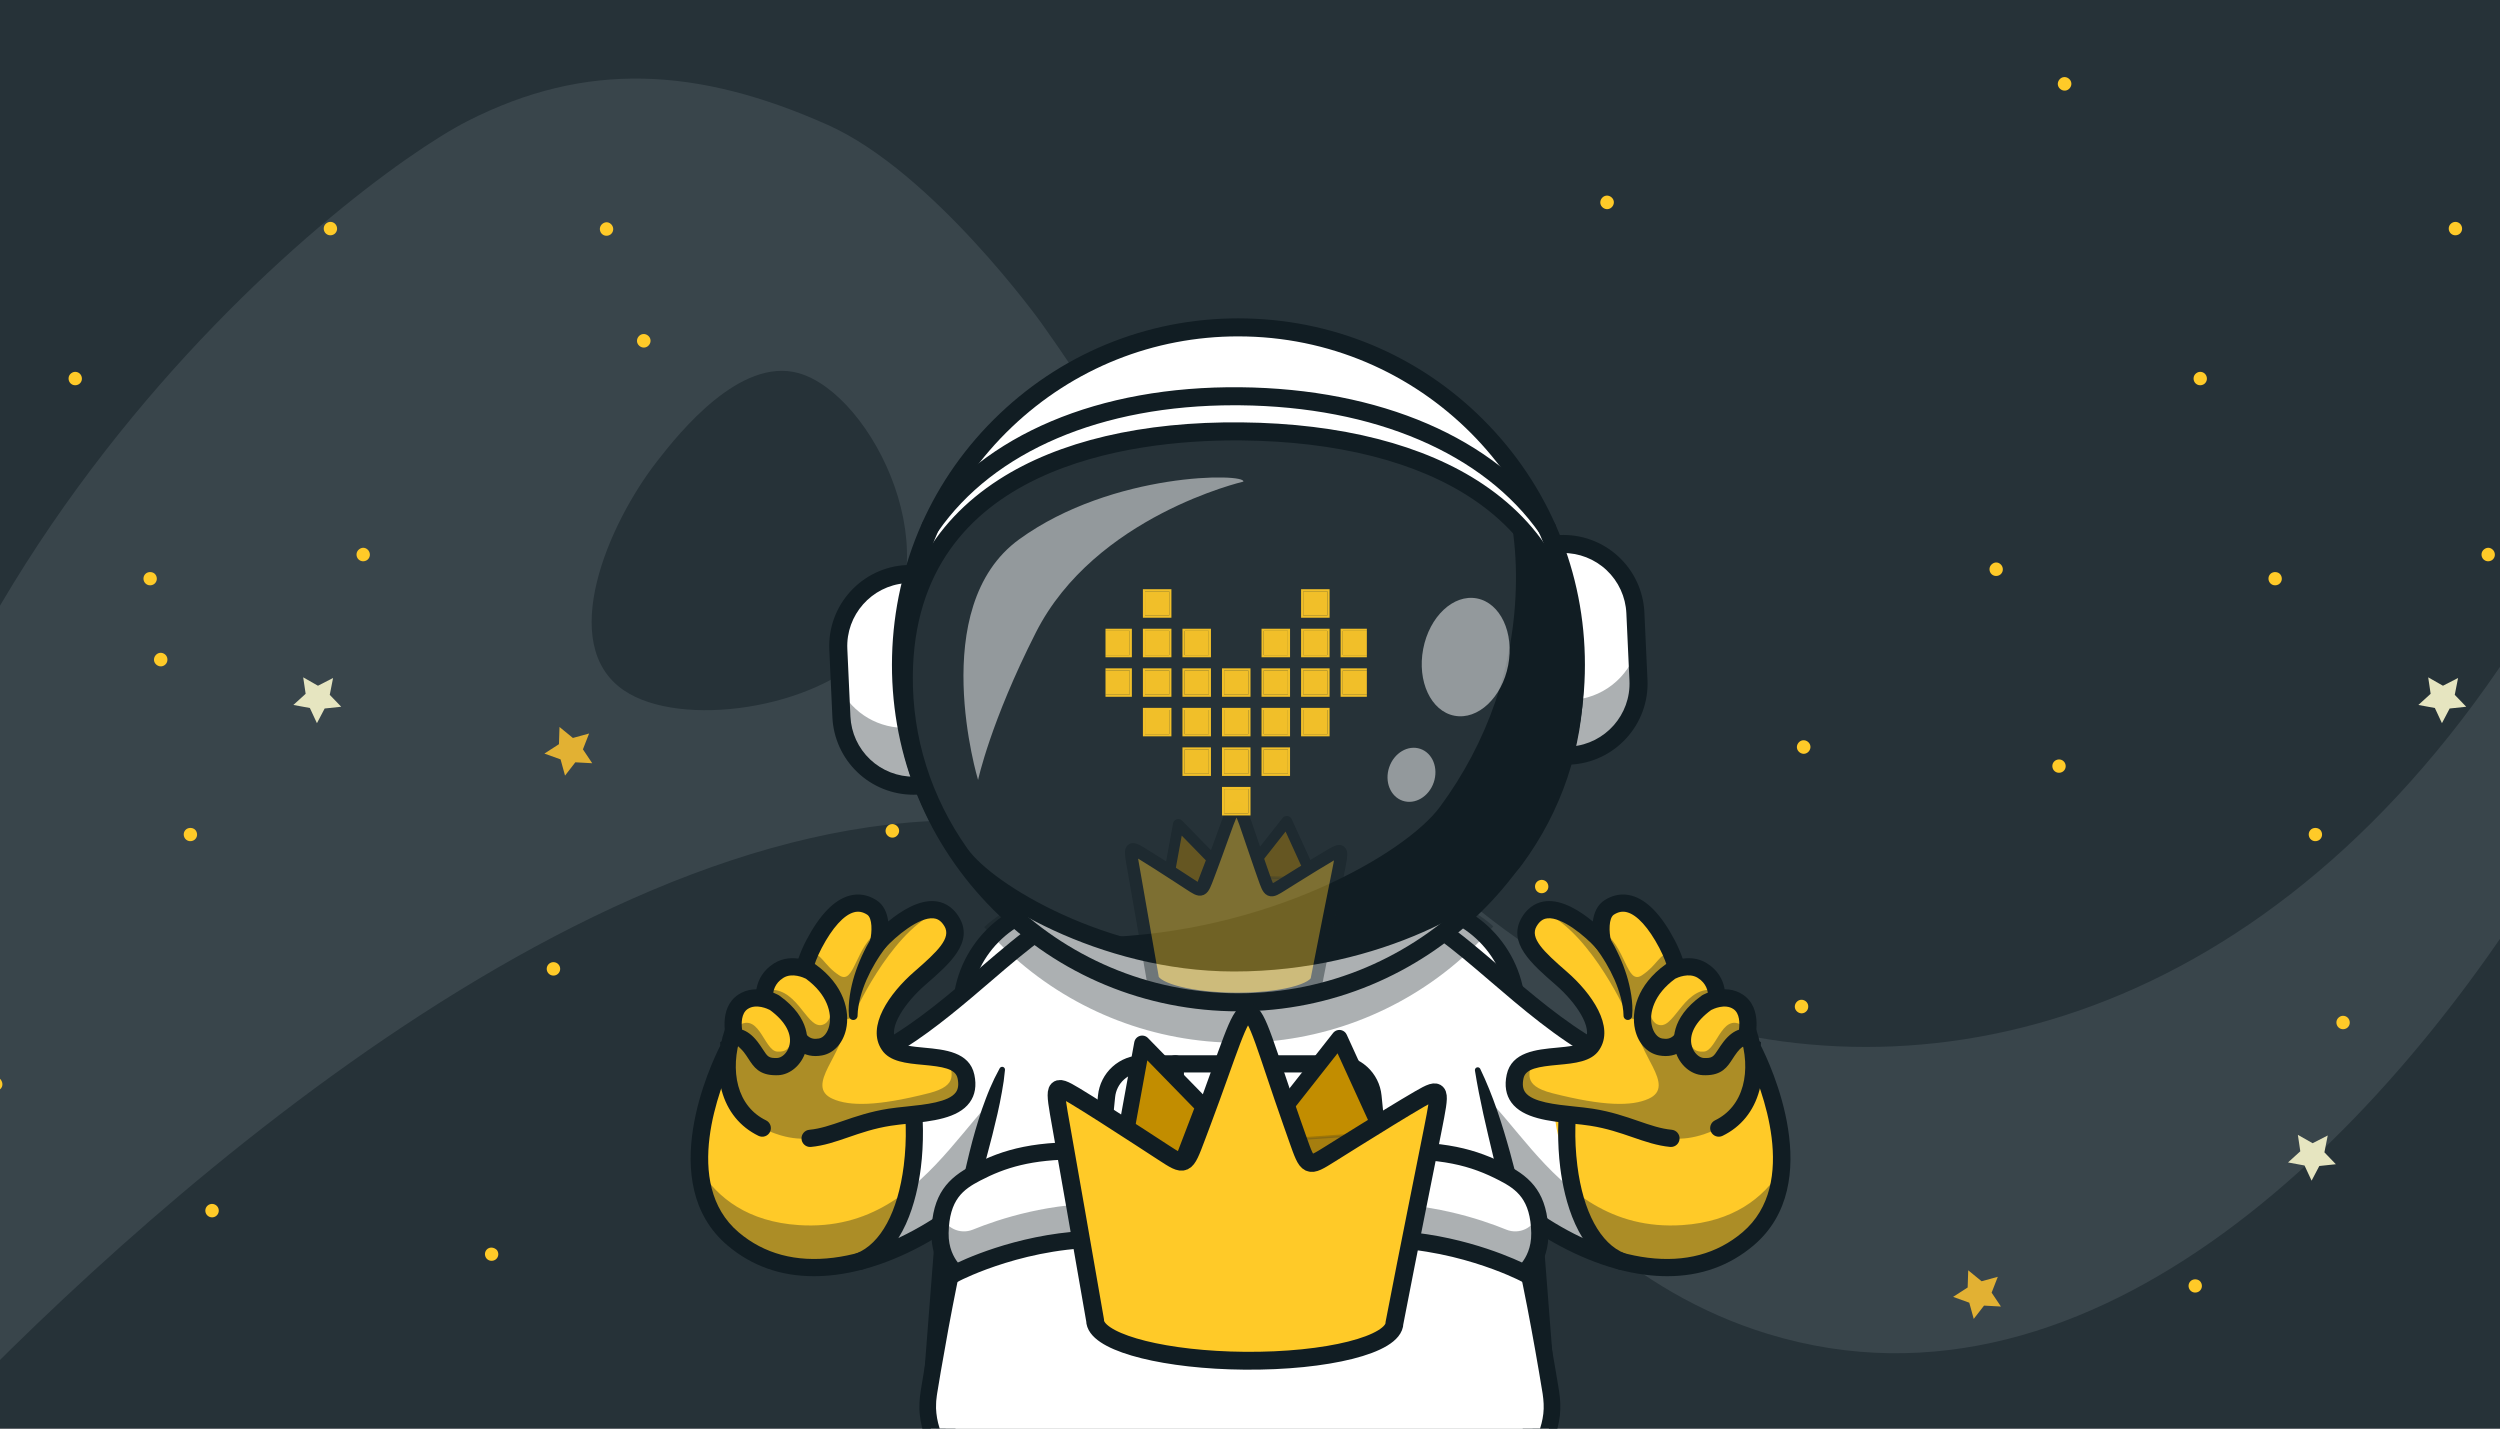 <svg width="1400" height="800" viewBox="0 0 1400 800" fill="none" xmlns="http://www.w3.org/2000/svg">
<rect x="0" y="0" width="1400" height="800" fill="#808080" stroke="none"/>
<g clip-path="url(#clip0_3722_26763)">
<rect width="1400" height="800" fill="#263238"/>
<path d="M626.573 473.205C797.514 529.187 834.984 699.599 990.084 747.011C1174.06 803.192 1339.99 629.357 1430 479.079L1425.27 333.622C1288.73 564.915 1092.03 618.292 938.943 569.992C763.263 514.537 681.886 319.491 583.264 181.025C583.264 181.025 522.548 96.225 463.448 69.905C390.595 37.461 328.012 34.067 261.737 67.847C195.463 101.626 -93.867 323.369 -97 679.997L-6.475 768C130.927 630.612 405.485 400.768 626.573 473.205ZM349.416 386.619C311.571 360.927 340.59 293.328 368.115 258.125C380.411 242.301 414.438 199.81 447.175 208.939C488.731 220.574 535.01 314.279 488.463 363.337C456.751 397.466 380.764 408.028 349.416 386.619Z" fill="#39454B"/>
<path d="M1303.53 635.862L1301.67 645.305L1308.08 651.968L1298.81 652.957L1294.49 661.178L1290.53 652.669L1281.29 650.967L1288.17 644.722L1286.8 635.499L1295.07 640.199L1303.53 635.862Z" fill="#E6E5C0"/>
<path d="M734.354 324.74L732.493 334.184L738.907 340.847L729.635 341.835L725.316 350.057L721.351 341.548L712.118 339.846L718.992 333.601L717.62 324.378L725.894 329.078L734.354 324.74Z" fill="#E6E5C0"/>
<path d="M1118.77 715.005L1115.31 723.885L1120.52 731.66L1111.06 731.139L1105.29 738.585L1102.79 729.506L1093.74 726.247L1101.89 720.99L1102.2 711.361L1109.7 717.503L1118.77 715.005Z" fill="#E2B133"/>
<path d="M329.9 410.757L326.433 419.637L331.647 427.412L322.181 426.891L316.42 434.337L313.917 425.258L304.868 421.999L313.019 416.742L313.322 407.113L320.821 413.255L329.9 410.757Z" fill="#E2B133"/>
<path d="M1011.87 565.975C1010.55 567.677 1008.29 567.965 1006.58 566.647C1004.88 565.33 1004.59 563.065 1005.91 561.363C1007.22 559.661 1009.49 559.373 1011.19 560.69C1012.9 562.008 1013.02 564.485 1011.87 565.975Z" fill="#FFCA28"/>
<path d="M307.625 545.546C309.271 546.819 311.637 546.518 312.91 544.873C314.183 543.228 313.88 540.862 312.234 539.589C310.588 538.315 308.222 538.617 306.95 540.262C305.677 541.907 305.979 544.272 307.625 545.546Z" fill="#FFCA28"/>
<path d="M116.445 680.935C118.091 682.208 120.457 681.907 121.73 680.262C123.002 678.617 122.7 676.251 121.054 674.978C119.408 673.704 117.042 674.005 115.769 675.65C114.497 677.295 114.799 679.661 116.445 680.935Z" fill="#FFCA28"/>
<path d="M1013.04 420.639C1011.72 422.341 1009.46 422.629 1007.75 421.312C1006.05 419.994 1005.76 417.729 1007.08 416.027C1008.39 414.325 1010.66 414.037 1012.36 415.355C1014.07 416.672 1014.35 418.937 1013.04 420.639Z" fill="#FFCA28"/>
<path d="M843.527 349.008C842.21 350.71 839.945 350.998 838.242 349.681C836.539 348.363 836.249 346.098 837.566 344.396C838.883 342.694 841.148 342.406 842.851 343.724C844.554 345.041 844.843 347.306 843.527 349.008Z" fill="#FFCA28"/>
<path d="M629.25 495.776C630.896 497.05 633.262 496.749 634.535 495.104C635.808 493.459 635.505 491.093 633.859 489.819C632.213 488.546 629.847 488.847 628.575 490.492C627.302 492.137 627.604 494.503 629.25 495.776Z" fill="#FFCA28"/>
<path d="M502.696 467.584C501.38 469.286 499.115 469.574 497.412 468.257C495.709 466.939 495.419 464.675 496.736 462.973C498.053 461.271 500.318 460.982 502.021 462.3C503.724 463.617 504.013 465.882 502.696 467.584Z" fill="#FFCA28"/>
<path d="M0.649 609.371C-0.668 611.073 -2.933 611.362 -4.636 610.044C-6.339 608.726 -6.629 606.462 -5.312 604.76C-3.995 603.058 -1.73 602.769 -0.027 604.087C1.511 605.617 1.801 607.882 0.649 609.371Z" fill="#FFCA28"/>
<path d="M437.057 590.249C438.703 591.522 441.069 591.221 442.342 589.576C443.615 587.931 443.312 585.565 441.666 584.292C440.02 583.019 437.654 583.32 436.382 584.965C435.109 586.61 435.411 588.976 437.057 590.249Z" fill="#FFCA28"/>
<path d="M665.467 284.028C667.113 285.302 669.479 285 670.752 283.355C672.024 281.71 671.722 279.345 670.076 278.071C668.43 276.798 666.064 277.099 664.791 278.744C663.519 280.389 663.821 282.755 665.467 284.028Z" fill="#FFCA28"/>
<path d="M93.007 371.68C91.691 373.382 89.426 373.67 87.723 372.352C86.02 371.035 85.73 368.77 87.047 367.068C88.364 365.366 90.629 365.078 92.332 366.396C94.035 367.713 94.16 370.19 93.007 371.68Z" fill="#FFCA28"/>
<path d="M866.311 494.173C867.472 495.751 867.384 498.064 865.641 499.436C864.063 500.596 861.75 500.507 860.376 498.764C859.216 497.186 859.303 494.873 861.046 493.5C862.624 492.34 864.937 492.43 866.311 494.173Z" fill="#FFCA28"/>
<path d="M278.279 700.032C279.44 701.611 279.352 703.923 277.61 705.296C276.032 706.456 273.719 706.367 272.345 704.624C271.184 703.045 271.272 700.733 273.014 699.36C274.592 698.2 276.741 698.502 278.279 700.032Z" fill="#FFCA28"/>
<path d="M1232.3 717.813C1233.46 719.391 1233.37 721.704 1231.63 723.077C1230.05 724.237 1227.74 724.148 1226.37 722.405C1225.2 720.826 1225.29 718.514 1227.04 717.141C1228.61 715.981 1231.14 716.235 1232.3 717.813Z" fill="#FFCA28"/>
<path d="M1315.1 570.331C1316.26 571.909 1316.17 574.222 1314.43 575.594C1312.85 576.754 1310.54 576.665 1309.16 574.922C1308 573.344 1308.09 571.031 1309.83 569.659C1311.57 568.286 1313.94 568.753 1315.1 570.331Z" fill="#FFCA28"/>
<path d="M1376.52 379.668L1374.66 389.111L1381.08 395.774L1371.81 396.763L1367.49 404.985L1363.52 396.475L1354.29 394.774L1361.16 388.529L1359.79 379.305L1368.06 384.006L1376.52 379.668Z" fill="#E6E5C0"/>
<path d="M902.944 115.641C901.627 117.343 899.362 117.631 897.659 116.313C895.957 114.996 895.667 112.731 896.984 111.029C898.3 109.327 900.565 109.039 902.268 110.356C903.971 111.674 904.261 113.939 902.944 115.641Z" fill="#FFCA28"/>
<path d="M1159.15 49.266C1157.83 50.968 1155.57 51.256 1153.86 49.938C1152.16 48.621 1151.87 46.356 1153.19 44.654C1154.51 42.952 1156.77 42.664 1158.47 43.981C1160.18 45.299 1160.47 47.564 1159.15 49.266Z" fill="#FFCA28"/>
<path d="M1378 125.737C1379.16 127.316 1379.07 129.628 1377.33 131.001C1375.75 132.161 1373.44 132.072 1372.06 130.329C1370.9 128.75 1370.99 126.438 1372.73 125.065C1374.48 123.692 1376.84 124.159 1378 125.737Z" fill="#FFCA28"/>
<path d="M1277.05 321.753C1278.21 323.331 1278.12 325.644 1276.38 327.016C1274.8 328.176 1272.49 328.087 1271.12 326.344C1269.95 324.766 1270.04 322.453 1271.78 321.08C1273.36 319.921 1275.89 320.174 1277.05 321.753Z" fill="#FFCA28"/>
<path d="M1396.36 308.29C1397.52 309.868 1397.43 312.181 1395.69 313.554C1394.11 314.714 1391.8 314.624 1390.42 312.881C1389.26 311.303 1389.35 308.99 1391.09 307.618C1392.84 306.245 1394.98 306.547 1396.36 308.29Z" fill="#FFCA28"/>
<path d="M1299.59 465.03C1300.75 466.608 1300.66 468.921 1298.92 470.294C1297.34 471.453 1295.03 471.364 1293.66 469.621C1292.5 468.043 1292.58 465.73 1294.33 464.358C1295.91 463.198 1298.43 463.452 1299.59 465.03Z" fill="#FFCA28"/>
<path d="M1235.1 209.716C1236.26 211.294 1236.17 213.607 1234.43 214.98C1232.85 216.139 1230.54 216.05 1229.17 214.307C1228.01 212.729 1228.09 210.416 1229.84 209.044C1231.58 207.671 1233.94 208.137 1235.1 209.716Z" fill="#FFCA28"/>
<path d="M1120.82 316.518C1121.98 318.097 1121.9 320.409 1120.15 321.782C1118.58 322.942 1116.26 322.853 1114.89 321.11C1113.73 319.532 1113.82 317.219 1115.56 315.846C1117.3 314.474 1119.45 314.775 1120.82 316.518Z" fill="#FFCA28"/>
<path d="M1156.02 426.729C1157.18 428.308 1157.09 430.62 1155.35 431.993C1153.77 433.153 1151.46 433.064 1150.08 431.321C1148.92 429.742 1149.01 427.43 1150.75 426.057C1152.33 424.897 1154.64 424.986 1156.02 426.729Z" fill="#FFCA28"/>
<path d="M186.524 379.668L184.663 389.111L191.077 395.774L181.805 396.763L177.486 404.985L173.521 396.475L164.288 394.774L171.162 388.529L169.79 379.305L178.064 384.006L186.524 379.668Z" fill="#E6E5C0"/>
<path d="M363.493 193.154C362.176 194.856 359.911 195.145 358.208 193.827C356.505 192.509 356.216 190.245 357.533 188.543C358.849 186.841 361.114 186.553 362.817 187.87C364.52 189.188 364.81 191.452 363.493 193.154Z" fill="#FFCA28"/>
<path d="M187.999 125.737C189.16 127.316 189.072 129.628 187.329 131.001C185.751 132.161 183.438 132.072 182.064 130.329C180.904 128.75 180.991 126.438 182.734 125.065C184.476 123.692 186.838 124.159 187.999 125.737Z" fill="#FFCA28"/>
<path d="M87.049 321.753C88.21 323.331 88.123 325.644 86.38 327.016C84.802 328.176 82.489 328.087 81.115 326.344C79.954 324.766 80.042 322.453 81.785 321.08C83.363 319.921 85.888 320.174 87.049 321.753Z" fill="#FFCA28"/>
<path d="M206.358 308.29C207.518 309.868 207.431 312.181 205.688 313.554C204.11 314.714 201.797 314.624 200.423 312.881C199.262 311.303 199.35 308.99 201.093 307.618C202.835 306.245 204.984 306.547 206.358 308.29Z" fill="#FFCA28"/>
<path d="M342.629 125.997C343.789 127.575 343.702 129.888 341.959 131.261C340.381 132.421 338.068 132.331 336.694 130.588C335.533 129.01 335.621 126.697 337.364 125.325C339.106 123.952 341.255 124.254 342.629 125.997Z" fill="#FFCA28"/>
<path d="M109.592 465.03C110.753 466.608 110.665 468.921 108.922 470.294C107.344 471.453 105.031 471.364 103.658 469.621C102.497 468.043 102.585 465.73 104.327 464.358C105.905 463.198 108.431 463.452 109.592 465.03Z" fill="#FFCA28"/>
<path d="M45.101 209.716C46.262 211.294 46.174 213.607 44.432 214.98C42.854 216.139 40.541 216.05 39.167 214.307C38.006 212.729 38.094 210.416 39.836 209.044C41.579 207.671 43.94 208.137 45.101 209.716Z" fill="#FFCA28"/>
<path d="M865.15 776.776C862.462 807.354 836.775 831.775 805.012 831.775H582.777C552.077 831.775 527.068 808.969 523.002 779.848C522.384 775.501 522.247 771.098 522.595 766.721L529.023 684.135L538.543 561.724C538.68 559.972 538.893 558.234 539.177 556.527C541.515 542.422 548.784 529.605 559.69 520.361C570.595 511.116 584.429 506.043 598.725 506.047H789.051C803.068 506.048 816.648 510.927 827.462 519.847C838.276 528.767 845.649 541.171 848.318 554.933C848.749 557.178 849.055 559.445 849.233 561.724L858.664 682.973L865.181 766.708C865.453 770.059 865.443 773.427 865.15 776.776Z" fill="white"/>
<path d="M805.015 836.592H582.78C573.794 836.593 564.905 834.735 556.671 831.135C548.437 827.536 541.036 822.273 534.934 815.677C528.831 809.08 524.158 801.293 521.208 792.805C518.258 784.316 517.095 775.309 517.793 766.35L533.738 561.355C536.368 527.637 564.909 501.223 598.728 501.223H789.059C822.878 501.223 851.424 527.637 854.046 561.355L869.994 766.35C870.692 775.309 869.529 784.316 866.579 792.805C863.629 801.294 858.956 809.081 852.853 815.678C846.75 822.274 839.349 827.537 831.115 831.136C822.88 834.735 813.991 836.593 805.005 836.592H805.015ZM598.739 510.865C569.922 510.865 545.597 533.371 543.364 562.102L527.408 767.097C526.813 774.731 527.804 782.406 530.317 789.639C532.83 796.873 536.812 803.508 542.012 809.129C547.212 814.75 553.518 819.234 560.535 822.301C567.551 825.368 575.125 826.951 582.783 826.95H805.018C812.675 826.951 820.249 825.368 827.266 822.301C834.282 819.234 840.588 814.75 845.788 809.129C850.988 803.508 854.97 796.873 857.483 789.639C859.997 782.406 860.987 774.731 860.392 767.097L844.447 562.102C842.211 533.371 817.884 510.865 789.072 510.865H598.739Z" fill="#111D23"/>
<path d="M997.486 655.075C996.379 669.396 991.261 683.302 978.882 693.785C929.175 735.886 847.981 686.792 816.784 643C815.756 641.564 804.968 621.672 794.114 597.701C776.685 559.165 759.111 510.068 781.729 510.068C818.425 510.068 889.475 620.712 953.844 597.286C980.344 587.649 981.17 586.655 981.17 586.576C981.435 587.084 1000.05 622.159 997.486 655.075Z" fill="white"/>
<path d="M997.486 655.075C996.379 669.396 991.261 683.302 978.881 693.785C929.174 735.886 886.771 700.415 883.019 677.898C889.899 674.77 890.12 679.046 879.266 655.075C861.837 616.539 872.284 590.957 894.902 590.957C931.599 590.957 889.475 620.713 953.844 597.286C980.344 587.649 981.17 586.655 981.17 586.576C981.435 587.084 1000.05 622.159 997.486 655.075Z" fill="#FFCA28"/>
<g opacity="0.35">
<path d="M997.486 655.074C996.379 669.395 991.261 683.3 978.882 693.784C929.175 735.884 847.981 686.791 816.784 642.999C815.756 641.563 804.968 621.671 794.114 597.7C796.368 597.447 798.634 597.319 800.902 597.316C843.981 597.316 862.157 691.388 942.183 686.046C970.366 684.16 987.332 671.126 997.486 655.074Z" fill="#111D23"/>
</g>
<path d="M933.667 714.673C929.599 714.663 925.535 714.399 921.5 713.884C878.155 708.458 834.034 675.516 812.855 645.78C812.197 644.862 754.324 540.477 768.542 512.898C770.344 509.402 774.091 505.236 781.718 505.236C797.725 505.236 817.597 522.272 840.609 541.998C873.937 570.571 915.417 606.128 952.195 592.759C964.409 588.314 970.986 585.776 974.513 584.343L970.029 575.926L986.13 583.577L986.04 585.492C991.219 595.678 1023 662.718 981.995 697.451C968.483 708.908 952.266 714.673 933.667 714.673ZM781.729 514.889C778.836 514.889 777.834 516.007 777.182 517.214C775.12 521.03 772.566 535.175 793.364 583.987C805.554 612.601 819.58 638.455 820.761 640.259C840.188 667.533 882.566 699.3 922.707 704.326C943.687 706.956 961.534 702.167 975.776 690.102C1008 662.804 986.051 608.324 978.932 592.951C974.279 594.874 966.402 597.854 955.509 601.817C913.429 617.13 869.584 579.535 834.347 549.33C813.673 531.619 794.156 514.889 781.729 514.889Z" fill="#111D23"/>
<path d="M908.074 711.208C907.469 711.207 906.87 711.093 906.307 710.871C883.044 701.694 875.925 671.306 873.75 654.01C870.36 627.041 874.129 592.568 886.14 583.889C886.652 583.506 887.236 583.23 887.856 583.075C888.476 582.92 889.121 582.89 889.753 582.987C890.385 583.084 890.991 583.306 891.536 583.639C892.082 583.972 892.556 584.411 892.93 584.929C893.304 585.447 893.572 586.034 893.717 586.657C893.863 587.28 893.883 587.925 893.776 588.555C893.67 589.185 893.439 589.788 893.098 590.329C892.756 590.869 892.31 591.336 891.787 591.703C885.895 595.961 879.515 622.504 883.323 652.806C886.571 678.639 896.239 696.531 909.852 701.9C910.898 702.31 911.767 703.074 912.31 704.057C912.853 705.041 913.035 706.183 912.825 707.287C912.615 708.391 912.026 709.387 911.16 710.102C910.294 710.818 909.206 711.209 908.082 711.208H908.074Z" fill="#111D23"/>
<path d="M962.515 631.756C932.841 646.148 921.332 630.377 891.263 625.656C873.247 622.832 843.868 624.368 848.465 602.85C849.483 598.061 852.904 595.462 857.433 593.937C868.629 590.152 886.553 592.922 891.558 585.297C898.493 575.129 886.689 558.593 874.265 547.805C861.263 536.495 850.172 526.637 856.381 516.222C858.404 512.832 860.876 510.891 863.611 510.01C864.645 509.674 865.72 509.483 866.807 509.444C869.847 509.286 873.066 510.144 876.227 511.567C885.169 515.544 893.688 523.928 896.478 526.84L896.499 526.864C896.612 526.977 896.715 527.077 896.804 527.179C897.212 527.608 897.428 527.845 897.428 527.845C896.904 525.435 896.616 522.98 896.568 520.514C896.478 515.985 897.315 510.562 901.268 508.1C914.844 499.629 926.739 515.828 933.469 528.592C934.363 530.285 935.131 531.9 935.797 533.436C939.626 542.202 940.099 548.212 940.099 548.212C940.099 548.212 940.888 548.425 942.235 548.867C948.81 551.013 968.835 558.58 976.912 573.459C977.707 574.92 978.375 576.447 978.91 578.022C986.111 599.284 981.727 622.429 962.515 631.756Z" fill="#FFCA28"/>
<g opacity="0.35">
<path d="M911.572 568.831C911.572 568.831 891.908 524.077 865.839 511.231C865.076 510.872 864.336 510.464 863.625 510.011C864.658 509.675 865.734 509.484 866.82 509.445C869.363 509.898 872.819 510.71 876.241 511.568C885.183 515.545 893.701 523.929 896.492 526.841L896.513 526.865C903.385 538.4 912.261 555.964 911.572 568.831Z" fill="#111D23"/>
</g>
<g opacity="0.35">
<path d="M942.251 548.861L932.672 560.62L918.733 569.802C918.733 569.802 911.632 572.739 911.632 567.295C911.632 550.578 902.953 536.049 896.833 527.173C897.241 527.601 897.457 527.838 897.457 527.838C896.933 525.428 896.645 522.973 896.597 520.508C910.864 530.142 910.704 551.943 919.478 546.173C928.346 540.344 928.946 534.006 935.834 533.43C939.663 542.196 940.136 548.206 940.136 548.206C940.136 548.206 940.907 548.419 942.251 548.861Z" fill="#111D23"/>
</g>
<g opacity="0.35">
<path d="M962.515 631.755C932.841 646.147 921.332 630.377 891.263 625.656C873.247 622.831 843.868 624.367 848.465 602.85C849.483 598.061 852.904 595.462 857.433 593.937C857.368 600.352 851.647 607.695 869.295 612.19C898.246 619.567 913.742 619.533 923.128 615.346C939.474 608.061 915.593 589.263 916.816 573.225C917.947 558.336 963.954 576.16 963.954 576.16L976.919 573.451C977.714 574.912 978.383 576.439 978.918 578.014C986.111 599.284 981.727 622.429 962.515 631.755Z" fill="#111D23"/>
</g>
<path d="M935.755 642.303C935.602 642.303 935.45 642.303 935.297 642.282C927.999 641.593 921.358 639.299 914.315 636.871C907.196 634.418 899.834 631.874 890.516 630.415C887.529 629.946 884.186 629.597 880.649 629.231C867.633 627.879 852.881 626.338 846.364 617.382C843.321 613.195 842.44 607.961 843.75 601.83C846.477 589.045 860.453 587.749 871.68 586.71C878.255 586.1 885.711 585.395 887.531 582.638C892.265 575.705 882.582 561.405 871.107 551.44C857.715 539.812 843.868 527.787 852.239 513.742C856.295 506.938 861.786 505.063 865.676 504.671C874.912 503.766 884.935 510.194 891.976 516.025C892.562 511.422 894.343 506.725 898.719 504C903.53 500.999 908.561 500.179 913.679 501.562C922.195 503.866 930.295 512.201 937.746 526.335C941.88 534.178 943.658 540.748 944.402 544.483C952.971 547.345 976.883 556.926 983.484 576.468C987.429 588.143 988.06 600.271 985.262 610.612C982.106 622.24 974.979 631.046 964.614 636.075C963.463 636.633 962.138 636.711 960.929 636.291C959.721 635.872 958.728 634.99 958.17 633.839C957.612 632.688 957.534 631.363 957.954 630.154C958.373 628.946 959.255 627.953 960.406 627.395C968.185 623.621 973.556 616.946 975.954 608.09C978.261 599.571 977.688 589.435 974.35 579.548C968.088 561.008 939.14 552.928 938.845 552.85C937.887 552.588 937.033 552.038 936.399 551.274C935.765 550.509 935.382 549.568 935.303 548.578C935.303 548.523 934.577 540.993 929.214 530.822C923.236 519.481 916.822 512.39 911.159 510.86C908.666 510.189 906.333 510.597 903.819 512.175C900.786 514.066 901.018 521.975 902.128 526.725C902.371 527.766 902.262 528.858 901.817 529.831C901.372 530.803 900.617 531.6 899.669 532.096C898.722 532.593 897.637 532.76 896.584 532.572C895.532 532.384 894.571 531.852 893.854 531.059C887.602 524.142 874.721 513.461 866.604 514.26C865.026 514.418 862.659 515.049 860.511 518.674C856.566 525.312 864.258 532.729 877.419 544.154C891.326 556.232 904.416 574.961 895.534 587.996C891.213 594.571 881.729 595.455 872.561 596.304C861.599 597.32 854.33 598.393 853.168 603.837C852.444 607.227 852.765 609.802 854.151 611.709C858.141 617.196 871.167 618.547 881.635 619.636C885.301 620.015 888.762 620.375 892 620.883C902.162 622.479 910.283 625.281 917.448 627.753C924.207 630.083 930.04 632.095 936.192 632.676C937.425 632.792 938.567 633.379 939.38 634.314C940.193 635.25 940.615 636.462 940.557 637.7C940.5 638.938 939.968 640.107 939.071 640.963C938.175 641.819 936.984 642.297 935.744 642.297L935.755 642.303Z" fill="#111D23"/>
<path d="M909.171 568.602C909.171 567.936 909.11 566.997 909.029 566.177C908.947 565.356 908.844 564.467 908.689 563.612C908.412 561.892 908.048 560.186 907.598 558.502C906.684 555.12 905.521 551.81 904.118 548.6C902.701 545.388 901.088 542.267 899.29 539.252C898.419 537.732 897.404 536.283 896.478 534.802L893.43 530.497L893.293 530.307C892.926 529.789 892.664 529.204 892.523 528.584C892.382 527.965 892.364 527.324 892.471 526.698C892.578 526.072 892.806 525.473 893.145 524.936C893.483 524.398 893.923 523.932 894.441 523.565C894.959 523.197 895.545 522.936 896.164 522.795C896.783 522.654 897.424 522.636 898.05 522.742C898.676 522.849 899.275 523.078 899.813 523.416C900.35 523.754 900.816 524.195 901.183 524.713C901.283 524.858 901.381 525.01 901.465 525.16C902.398 526.838 903.353 528.498 904.258 530.184C905.097 531.912 906.012 533.603 906.777 535.352C908.372 538.841 909.751 542.424 910.906 546.083C912.049 549.752 912.919 553.502 913.507 557.3C913.799 559.208 913.994 561.13 914.091 563.057C914.213 565.055 914.173 567.058 913.973 569.049C913.903 569.657 913.605 570.216 913.138 570.611C912.671 571.007 912.071 571.21 911.46 571.179C910.848 571.147 910.272 570.885 909.848 570.444C909.424 570.002 909.183 569.416 909.176 568.804L909.171 568.602Z" fill="#111D23"/>
<path d="M961.148 560.575C961.148 560.575 954.36 564.401 949.355 570.832C944.284 577.339 941.641 588.399 929.94 586.308C921.84 584.851 916.701 573.012 921.874 560.417C924.178 554.804 928.528 549.044 935.576 543.971C935.576 543.971 945.255 538.526 953.263 543.497C958.449 546.716 960.38 551.125 961.048 554.68C961.417 556.625 961.451 558.619 961.148 560.575Z" fill="#FFCA28"/>
<g opacity="0.35">
<path d="M961.148 560.575C961.148 560.575 954.36 564.402 949.355 570.833C944.284 577.34 941.641 588.399 929.94 586.308C921.84 584.851 916.701 573.013 921.874 560.417C923.886 564.497 923.636 573.363 929.68 574.076C938.264 575.08 943.653 550.931 961.048 554.681C961.417 556.626 961.451 558.619 961.148 560.575Z" fill="#111D23"/>
</g>
<path d="M932.746 591.386C931.519 591.382 930.295 591.269 929.088 591.047C922.552 589.876 917.39 584.298 915.62 576.486C913.347 566.46 916.656 551.626 932.759 540.051C932.904 539.949 933.054 539.854 933.209 539.764C933.706 539.486 945.491 532.997 955.809 539.399C968.569 547.316 965.987 560.95 965.871 561.529C965.734 562.207 965.453 562.847 965.047 563.407C964.641 563.966 964.119 564.432 963.517 564.772C963.37 564.856 957.437 568.291 953.155 573.788C952.158 575.069 951.206 576.681 950.196 578.364C947.046 583.664 942.451 591.386 932.746 591.386ZM938.125 548.073C926.071 556.858 923.444 567.391 925.022 574.353C925.908 578.262 928.178 581.089 930.787 581.557C935.981 582.483 937.967 580.068 941.912 573.435C943.027 571.56 944.179 569.622 945.549 567.865C949.289 563.059 953.873 559.582 956.548 557.778C956.524 555.211 955.698 550.677 950.725 547.592C945.752 544.507 939.295 547.486 938.125 548.073Z" fill="#111D23"/>
<path d="M978.716 576.557C978.562 578.068 978.285 579.563 977.89 581.029C977.89 581.029 974.095 579.808 969.08 586.236C964.009 592.743 963.68 597.759 953.842 597.283C947.53 596.988 940.876 589.477 942.412 579.864C943.327 574.125 947.146 567.652 955.683 561.518C955.683 561.518 965.535 555.803 973.385 561.045C978.916 564.74 979.211 571.892 978.716 576.557Z" fill="#FFCA28"/>
<g opacity="0.35">
<path d="M978.716 576.557C978.562 578.067 978.285 579.563 977.89 581.028C977.89 581.028 974.095 579.808 969.08 586.236C964.009 592.743 963.68 597.759 953.842 597.283C947.53 596.988 940.876 589.476 942.412 579.863C948.219 581.93 945.123 589.461 954.165 588.895C961.997 588.408 964.514 563.464 978.716 576.557Z" fill="#111D23"/>
</g>
<path d="M955.012 602.135C954.562 602.135 954.099 602.135 953.618 602.103C946.809 601.785 940.484 596.275 938.24 588.69C936.726 583.59 935.124 570.347 952.874 557.594C953 557.499 953.132 557.411 953.268 557.331C953.776 557.033 965.832 550.19 976.055 557.018C987.516 564.669 982.729 581.633 982.519 582.351C982.184 583.501 981.433 584.486 980.412 585.112C979.391 585.738 978.173 585.962 976.996 585.739C976.454 585.833 974.892 586.567 972.875 589.171C971.87 590.465 971.055 591.72 970.266 592.932C967.339 597.469 964.309 602.135 955.012 602.135ZM958.257 565.608C949.468 572.007 945.541 579.413 947.474 585.96C948.642 589.905 951.74 592.364 954.049 592.472C958.907 592.701 959.546 591.738 962.171 587.701C963.026 586.386 964.012 584.884 965.258 583.266C968.378 579.261 971.378 577.42 973.816 576.633C974.277 573.109 974.342 567.493 970.684 565.061C965.947 561.881 959.409 565.013 958.257 565.608Z" fill="#111D23"/>
<path d="M391.931 655.075C393.039 669.396 398.154 683.301 410.533 693.785C460.24 735.886 541.434 686.792 572.633 643C573.659 641.564 584.447 621.672 595.301 597.701C612.73 559.173 630.317 510.068 607.694 510.068C570.995 510.068 499.948 620.712 435.576 597.286C409.076 587.649 408.253 586.655 408.253 586.576C407.982 587.084 389.367 622.159 391.931 655.075Z" fill="white"/>
<path d="M391.931 655.075C393.039 669.396 398.154 683.302 410.533 693.785C460.24 735.886 497.744 701.666 509.628 667.265C512.129 652.879 503.777 656.834 514.631 632.864C524.013 603.466 527.247 607.219 504.624 607.219C467.925 607.219 499.948 620.713 435.576 597.286C409.076 587.649 408.253 586.655 408.253 586.576C407.982 587.084 389.367 622.159 391.931 655.075Z" fill="#FFCA28"/>
<g opacity="0.35">
<path d="M391.931 655.074C393.038 669.395 398.154 683.3 410.533 693.784C460.24 735.884 541.433 686.791 572.633 642.999C573.659 641.563 584.447 621.671 595.301 597.7C593.047 597.447 590.781 597.319 588.513 597.316C545.434 597.316 527.258 691.388 447.232 686.046C419.052 684.16 402.086 671.126 391.931 655.074Z" fill="#111D23"/>
</g>
<path d="M455.748 714.673C437.149 714.673 420.935 708.908 407.419 697.459C366.418 662.742 398.191 595.697 403.372 585.503L403.282 583.593L419.389 575.934L414.902 584.351C418.431 585.784 425.006 588.322 437.223 592.767C474 606.149 515.478 570.593 548.806 542.022C571.818 522.296 591.69 505.258 607.697 505.258C615.324 505.258 619.074 509.424 620.875 512.922C635.098 540.52 577.217 644.883 576.56 645.801C555.381 675.537 511.26 708.477 467.915 713.906C463.879 714.414 459.816 714.67 455.748 714.673ZM410.512 592.951C403.388 608.324 381.438 662.805 413.668 690.103C427.91 702.167 445.773 706.951 466.736 704.327C506.873 699.3 549.237 667.526 568.699 640.199C569.838 638.455 583.858 612.604 596.051 583.988C616.846 535.175 614.298 521.031 612.233 517.214C611.581 516.007 610.579 514.889 607.686 514.889C595.246 514.889 575.734 531.62 555.086 549.331C525.459 574.727 489.736 605.352 454.094 605.352C447.213 605.37 440.383 604.174 433.917 601.82C423.031 597.854 415.152 594.874 410.499 592.951H410.512Z" fill="#111D23"/>
<path d="M481.341 711.206C480.217 711.207 479.129 710.817 478.263 710.101C477.397 709.385 476.808 708.389 476.598 707.285C476.388 706.182 476.57 705.039 477.113 704.056C477.656 703.072 478.525 702.309 479.571 701.898C493.181 696.53 502.852 678.634 506.1 652.804C509.908 622.5 503.53 595.959 497.636 591.701C497.123 591.33 496.688 590.862 496.356 590.323C496.024 589.783 495.802 589.184 495.701 588.559C495.601 587.934 495.624 587.295 495.77 586.679C495.917 586.063 496.183 585.482 496.554 584.969C496.925 584.456 497.393 584.021 497.932 583.689C498.471 583.357 499.071 583.134 499.696 583.034C500.321 582.933 500.959 582.957 501.575 583.103C502.191 583.25 502.772 583.516 503.286 583.887C515.286 592.566 519.066 627.037 515.665 654.006C513.493 671.304 506.371 701.693 483.106 710.869C482.544 711.092 481.945 711.206 481.341 711.206Z" fill="#111D23"/>
<path d="M426.9 631.756C456.574 646.148 468.083 630.377 498.152 625.656C516.168 622.832 545.547 624.368 540.95 602.85C539.932 598.061 536.511 595.462 531.982 593.937C520.788 590.152 502.862 592.922 497.857 585.297C490.922 575.129 502.726 558.593 515.15 547.805C528.152 536.495 539.243 526.637 533.034 516.222C531.011 512.832 528.539 510.891 525.804 510.01C524.77 509.674 523.695 509.483 522.608 509.444C519.568 509.286 516.349 510.144 513.188 511.567C504.246 515.544 495.725 523.928 492.937 526.84L492.916 526.864C492.803 526.977 492.7 527.077 492.611 527.179C492.203 527.608 491.99 527.845 491.99 527.845C492.512 525.435 492.799 522.98 492.847 520.514C492.937 515.985 492.103 510.562 488.148 508.1C474.571 499.629 462.679 515.828 455.946 528.592C455.054 530.285 454.286 531.9 453.618 533.436C449.789 542.202 449.316 548.212 449.316 548.212C449.316 548.212 448.527 548.425 447.18 548.867C440.605 551.013 420.58 558.58 412.503 573.459C411.708 574.92 411.04 576.447 410.505 578.022C403.304 599.284 407.688 622.429 426.9 631.756Z" fill="#FFCA28"/>
<g opacity="0.35">
<path d="M477.843 568.831C477.843 568.831 497.507 524.077 523.576 511.231C524.339 510.872 525.079 510.464 525.79 510.011C524.757 509.675 523.681 509.484 522.595 509.445C520.052 509.898 516.596 510.71 513.174 511.568C504.232 515.545 495.711 523.929 492.923 526.841L492.902 526.865C486.03 538.4 477.154 555.964 477.843 568.831Z" fill="#111D23"/>
</g>
<g opacity="0.35">
<path d="M447.164 548.861L456.743 560.62L470.682 569.802C470.682 569.802 477.783 572.739 477.783 567.295C477.783 550.578 486.462 536.049 492.579 527.173C492.171 527.601 491.958 527.838 491.958 527.838C492.48 525.428 492.767 522.973 492.816 520.508C478.55 530.142 478.708 551.943 469.935 546.173C461.069 540.344 460.467 534.006 453.579 533.43C449.749 542.196 449.276 548.206 449.276 548.206C449.276 548.206 448.508 548.419 447.164 548.861Z" fill="#111D23"/>
</g>
<g opacity="0.35">
<path d="M426.9 631.755C456.574 646.147 468.083 630.377 498.152 625.656C516.167 622.831 545.547 624.367 540.95 602.85C539.932 598.061 536.51 595.462 531.982 593.937C532.047 600.352 537.768 607.695 520.12 612.19C491.172 619.567 475.673 619.533 466.287 615.346C449.944 608.061 473.822 589.263 472.599 573.225C471.468 558.336 425.464 576.16 425.464 576.16L412.477 573.451C411.682 574.912 411.013 576.439 410.478 578.014C403.304 599.284 407.688 622.429 426.9 631.755Z" fill="#111D23"/>
</g>
<path d="M453.663 642.303C452.423 642.303 451.232 641.825 450.336 640.969C449.439 640.112 448.907 638.944 448.85 637.706C448.792 636.468 449.214 635.255 450.027 634.32C450.84 633.384 451.982 632.798 453.216 632.682C459.365 632.101 465.2 630.089 471.957 627.759C479.124 625.286 487.245 622.498 497.405 620.889C500.642 620.381 504.106 620.021 507.772 619.642C518.237 618.556 531.263 617.201 535.253 611.715C536.639 609.808 536.96 607.244 536.239 603.843C535.077 598.399 527.805 597.326 516.846 596.31C507.675 595.461 498.194 594.582 493.828 587.933C484.991 574.967 498.081 556.238 511.975 544.16C525.125 532.735 532.836 525.318 528.881 518.68C526.719 515.05 524.368 514.424 522.787 514.266C514.708 513.461 501.792 524.148 495.538 531.067C494.82 531.863 493.858 532.396 492.804 532.584C491.75 532.772 490.663 532.604 489.715 532.105C488.767 531.607 488.012 530.807 487.569 529.832C487.126 528.857 487.02 527.762 487.269 526.72C488.376 521.986 488.605 514.072 485.575 512.181C483.058 510.602 480.725 510.197 478.232 510.866C472.57 512.396 466.155 519.487 460.177 530.828C454.815 540.999 454.094 548.529 454.089 548.605C454.002 549.591 453.615 550.527 452.981 551.286C452.347 552.046 451.495 552.594 450.541 552.855C450.257 552.934 421.308 561.009 415.036 579.554C411.696 589.44 411.128 599.577 413.432 608.096C415.825 616.952 421.203 623.614 428.98 627.401C429.55 627.677 430.06 628.063 430.481 628.537C430.901 629.01 431.225 629.562 431.432 630.16C431.64 630.758 431.728 631.392 431.69 632.024C431.653 632.656 431.492 633.275 431.216 633.845C430.939 634.415 430.553 634.925 430.08 635.345C429.607 635.766 429.055 636.09 428.457 636.297C427.859 636.505 427.225 636.592 426.593 636.555C425.961 636.518 425.342 636.357 424.772 636.08C414.41 631.052 407.269 622.249 404.121 610.618C401.326 600.277 401.959 588.149 405.902 576.474C412.503 556.932 436.41 547.351 444.986 544.489C445.731 540.749 447.506 534.179 451.64 526.341C459.094 512.207 467.191 503.872 475.707 501.568C480.825 500.185 485.859 501.005 490.667 504.006C495.038 506.731 496.824 511.428 497.413 516.031C504.458 510.2 514.487 503.775 523.713 504.677C527.605 505.058 533.094 506.944 537.149 513.748C545.521 527.796 531.674 539.818 518.282 551.446C506.804 561.411 497.134 575.711 501.813 582.578C503.677 585.414 511.131 586.105 517.708 586.716C528.936 587.768 542.912 589.051 545.639 601.836C546.954 607.967 546.07 613.201 543.025 617.388C536.508 626.354 521.756 627.885 508.743 629.237C505.203 629.602 501.86 629.952 498.875 630.42C489.557 631.883 482.193 634.423 475.073 636.877C468.038 639.305 461.397 641.612 454.091 642.288C453.965 642.295 453.813 642.303 453.663 642.303Z" fill="#111D23"/>
<path d="M475.447 569.057C475.247 567.066 475.207 565.063 475.329 563.066C475.427 561.138 475.622 559.216 475.913 557.308C476.501 553.51 477.372 549.76 478.517 546.091C479.671 542.433 481.049 538.849 482.643 535.36C483.411 533.598 484.324 531.92 485.163 530.192C486.067 528.506 487.022 526.846 487.958 525.168C488.582 524.048 489.624 523.222 490.857 522.871C492.089 522.519 493.411 522.672 494.531 523.295C495.651 523.919 496.477 524.961 496.828 526.194C497.179 527.427 497.026 528.748 496.403 529.868C496.319 530.02 496.226 530.168 496.124 530.31L495.985 530.505L492.937 534.802C492.011 536.283 490.996 537.732 490.128 539.252C488.328 542.267 486.715 545.388 485.297 548.6C483.894 551.81 482.731 555.12 481.817 558.502C481.367 560.186 481.003 561.892 480.726 563.613C480.571 564.467 480.479 565.325 480.387 566.177C480.294 567.029 480.25 567.937 480.245 568.602V568.812C480.237 569.424 479.997 570.011 479.573 570.452C479.148 570.893 478.572 571.156 477.961 571.187C477.35 571.218 476.749 571.015 476.283 570.619C475.816 570.224 475.517 569.665 475.447 569.057Z" fill="#111D23"/>
<path d="M428.257 560.575C428.257 560.575 435.045 564.401 440.05 570.832C445.12 577.339 447.764 588.399 459.465 586.308C467.565 584.851 472.704 573.012 467.531 560.417C465.227 554.804 460.877 549.044 453.828 543.971C453.828 543.971 444.15 538.526 436.142 543.497C430.955 546.716 429.025 551.125 428.36 554.68C427.989 556.625 427.954 558.618 428.257 560.575Z" fill="#FFCA28"/>
<g opacity="0.35">
<path d="M428.257 560.575C428.257 560.575 435.045 564.402 440.05 570.833C445.12 577.34 447.764 588.399 459.465 586.308C467.565 584.851 472.704 573.013 467.531 560.417C465.519 564.497 465.769 573.363 459.725 574.076C451.141 575.08 445.754 550.931 428.36 554.681C427.989 556.626 427.954 558.619 428.257 560.575Z" fill="#111D23"/>
</g>
<path d="M456.661 591.387C446.951 591.387 442.359 583.665 439.208 578.365C438.201 576.672 437.249 575.07 436.252 573.792C431.936 568.25 425.945 564.807 425.885 564.773C425.284 564.431 424.764 563.965 424.359 563.405C423.953 562.846 423.672 562.207 423.533 561.53C423.418 560.954 420.835 547.327 433.596 539.4C443.919 532.996 455.688 539.487 456.195 539.766C456.351 539.855 456.501 539.95 456.645 540.052C472.749 551.625 476.06 566.461 473.785 576.487C472.015 584.299 466.855 589.877 460.319 591.048C459.112 591.269 457.888 591.382 456.661 591.387ZM432.857 557.779C435.532 559.584 440.116 563.061 443.858 567.866C445.226 569.623 446.378 571.561 447.495 573.436C451.44 580.072 453.421 582.484 458.618 581.558C461.248 581.09 463.496 578.263 464.383 574.354C465.961 567.395 463.331 556.861 451.285 548.074C450.118 547.493 443.632 544.518 438.68 547.593C433.727 550.667 432.891 555.22 432.867 557.779H432.857Z" fill="#111D23"/>
<path d="M410.705 576.557C410.858 578.068 411.133 579.563 411.528 581.029C411.528 581.029 415.323 579.808 420.338 586.236C425.409 592.743 425.738 597.759 435.576 597.283C441.888 596.988 448.542 589.477 447.006 579.864C446.091 574.125 442.272 567.652 433.735 561.518C433.735 561.518 423.886 555.803 416.036 561.045C410.499 564.74 410.207 571.892 410.705 576.557Z" fill="#FFCA28"/>
<g opacity="0.35">
<path d="M410.705 576.557C410.858 578.067 411.133 579.563 411.528 581.028C411.528 581.028 415.323 579.808 420.338 586.236C425.409 592.743 425.738 597.759 435.576 597.283C441.888 596.988 448.542 589.476 447.006 579.863C441.199 581.93 444.298 589.461 435.253 588.895C427.418 588.408 424.901 563.464 410.705 576.557Z" fill="#111D23"/>
</g>
<path d="M434.406 602.135C425.106 602.135 422.077 597.469 419.152 592.95C418.363 591.738 417.548 590.483 416.541 589.189C415.352 587.664 413.014 585.61 413.006 585.61C412.393 585.807 411.746 585.879 411.105 585.822C410.463 585.765 409.839 585.58 409.271 585.278C408.702 584.976 408.199 584.563 407.793 584.064C407.386 583.564 407.084 582.988 406.904 582.369C406.694 581.651 401.907 564.687 413.369 557.036C423.597 550.198 435.648 557.052 436.155 557.349C436.292 557.428 436.418 557.512 436.552 557.612C454.299 570.368 452.698 583.608 451.186 588.708C448.94 596.283 442.614 601.793 435.805 602.122C435.319 602.124 434.856 602.135 434.406 602.135ZM415.581 576.623C418.019 577.412 421.019 579.253 424.139 583.256C425.398 584.873 426.371 586.37 427.229 587.69C429.859 591.727 430.48 592.687 435.348 592.461C437.67 592.353 440.765 589.886 441.923 585.949C443.864 579.403 439.937 571.994 431.14 565.594C430.046 565.026 423.476 561.854 418.7 565.045C415.06 567.493 415.12 573.103 415.581 576.633V576.623Z" fill="#111D23"/>
<path d="M520.073 780.442C527.963 731.819 545.253 639.283 572.673 565.419C583.553 536.093 612.988 516.367 646.163 516.367H742.521C775.696 516.367 805.131 536.093 816.011 565.419C843.424 639.283 860.721 731.819 868.611 780.442C872.167 802.388 858.775 823.679 836.501 831.322C808.276 841.006 762.504 851.106 694.35 851.106C626.196 851.106 580.424 841.006 552.198 831.322C529.912 823.679 516.517 802.388 520.073 780.442Z" fill="white"/>
<path d="M828.922 598.536C836.162 613.599 841.206 629.437 845.633 645.397C850.059 661.356 853.72 677.524 857.068 693.731C858.762 701.831 860.432 709.935 862.015 718.054C863.598 726.173 865.203 734.287 866.717 742.419C868.232 750.552 869.676 758.695 871.057 766.848L873.098 779.089C873.747 783.46 874.06 788.142 873.534 792.66C873.007 797.193 871.889 801.638 870.21 805.882C868.443 810.071 866.163 814.024 863.422 817.652C860.632 821.219 857.415 824.431 853.844 827.217C850.272 829.989 846.322 832.214 842.232 834.079C837.956 835.836 834.079 837.051 830.06 838.301C826.042 839.55 822.026 840.686 817.981 841.754C809.894 843.905 801.733 845.723 793.522 847.277C777.129 850.433 760.571 852.451 743.994 853.839C727.417 855.228 710.787 855.783 694.182 855.78C677.576 855.778 660.951 855.175 644.367 853.813C627.782 852.451 611.229 850.394 594.841 847.222C586.643 845.665 578.48 843.853 570.382 841.699C566.337 840.623 562.308 839.484 558.305 838.232C554.302 836.98 550.392 835.747 546.123 833.974C542.018 832.108 538.136 829.785 534.551 827.049C531.01 824.226 527.814 820.996 525.028 817.425C522.314 813.773 520.066 809.797 518.334 805.59C516.661 801.342 515.572 796.887 515.094 792.347C514.545 787.842 514.96 783.118 515.602 778.81L517.645 766.569C519.026 758.416 520.491 750.276 521.99 742.141C525.015 725.879 528.284 709.66 531.797 693.483C533.551 685.398 535.383 677.328 537.294 669.273C538.225 665.241 539.135 661.201 540.108 657.174C541.081 653.148 541.933 649.095 542.964 645.076C544.934 637.028 547.262 629.069 549.881 621.2C550.562 619.238 551.27 617.286 552.019 615.348C552.769 613.409 553.503 611.466 554.326 609.561C555.961 605.704 557.794 601.933 559.817 598.265C559.987 597.937 560.266 597.679 560.606 597.536C560.946 597.393 561.326 597.373 561.679 597.481C562.032 597.588 562.336 597.816 562.538 598.125C562.741 598.433 562.829 598.803 562.787 599.17V599.196C562.421 603.343 561.844 607.469 561.056 611.558C560.691 613.593 560.336 615.629 559.902 617.641C559.507 619.664 559.068 621.673 558.602 623.675C556.756 631.682 554.756 639.647 552.603 647.569C550.428 655.489 548.316 663.432 546.389 671.419C544.461 679.407 542.662 687.431 540.913 695.464C537.406 711.532 534.156 727.655 531.161 743.832C529.671 751.922 528.23 760.02 526.84 768.126L524.81 780.296C524.612 781.348 524.565 782.197 524.444 783.134C524.307 784.045 524.234 784.964 524.223 785.885C524.223 786.808 524.173 787.726 524.176 788.649L524.376 791.403C524.77 795.075 525.654 798.678 527.006 802.115C528.426 805.541 530.26 808.78 532.468 811.76C534.766 814.693 537.396 817.351 540.305 819.679C543.286 821.943 546.508 823.869 549.913 825.424C553.266 826.818 557.222 828.117 561.085 829.303C564.949 830.489 568.865 831.62 572.789 832.662C580.639 834.766 588.592 836.528 596.598 838.046C612.602 841.146 628.842 843.137 645.132 844.502C661.422 845.867 677.804 846.441 694.187 846.438C710.569 846.436 726.946 845.865 743.244 844.526C759.542 843.187 775.78 841.194 791.783 838.101C799.792 836.594 807.745 834.824 815.598 832.735C819.525 831.683 823.436 830.597 827.304 829.387C831.173 828.177 835.155 826.907 838.508 825.526C841.909 823.948 845.194 822.123 848.144 819.832C851.082 817.535 853.731 814.892 856.034 811.96C858.265 808.997 860.126 805.773 861.576 802.36C862.927 798.923 863.83 795.328 864.264 791.661C864.687 787.965 864.437 784.359 863.895 780.58L861.865 768.41C860.495 760.302 859.038 752.206 857.549 744.116C856.061 736.026 854.501 727.951 852.857 719.892C851.214 711.834 849.491 703.793 847.655 695.779C843.973 679.754 840.028 663.802 836.257 647.814C832.435 631.828 828.567 615.892 825.958 599.464C825.909 599.096 825.992 598.722 826.191 598.409C826.391 598.095 826.695 597.862 827.049 597.751C827.404 597.64 827.787 597.657 828.129 597.8C828.472 597.943 828.754 598.203 828.924 598.533L828.922 598.536Z" fill="#111D23"/>
<path d="M879.053 423.151C878.546 423.174 878.041 423.097 877.564 422.925C877.088 422.752 876.651 422.487 876.277 422.145C875.903 421.803 875.601 421.39 875.386 420.931C875.172 420.472 875.051 419.975 875.029 419.469L869.942 308.686C869.919 308.179 869.995 307.674 870.168 307.197C870.34 306.72 870.605 306.282 870.947 305.909C871.289 305.535 871.702 305.232 872.161 305.018C872.621 304.804 873.118 304.683 873.624 304.662C884.325 304.17 894.783 307.95 902.697 315.17C910.611 322.39 915.334 332.457 915.825 343.159L917.558 380.938C917.803 386.238 917.001 391.535 915.199 396.526C913.396 401.517 910.627 406.103 907.052 410.023C903.476 413.943 899.162 417.121 894.358 419.373C889.554 421.626 884.353 422.91 879.053 423.151Z" fill="white"/>
<path d="M878.868 424.061C877.647 424.056 876.475 423.583 875.593 422.738C874.712 421.892 874.19 420.741 874.134 419.521L869.045 308.738C869.016 308.113 869.11 307.489 869.322 306.901C869.534 306.313 869.86 305.773 870.281 305.311C870.702 304.849 871.21 304.474 871.776 304.209C872.342 303.944 872.955 303.792 873.579 303.764C878.996 303.516 884.409 304.337 889.509 306.181C894.608 308.025 899.294 310.855 903.3 314.51C907.306 318.166 910.552 322.574 912.854 327.484C915.156 332.394 916.469 337.709 916.717 343.126L918.452 380.905C919.504 403.653 901.841 423.011 879.092 424.055C879.018 424.061 878.945 424.061 878.868 424.061ZM875.507 305.537C874.889 305.537 874.274 305.55 873.65 305.579C872.871 305.615 872.138 305.959 871.612 306.536C871.086 307.112 870.811 307.874 870.847 308.653L875.936 419.439C875.972 420.219 876.316 420.952 876.893 421.478C877.469 422.004 878.231 422.279 879.01 422.243C900.758 421.244 917.64 402.738 916.64 380.99L914.905 343.211C914.44 333.07 910.088 323.498 902.751 316.482C895.415 309.467 885.658 305.547 875.507 305.537Z" fill="#111D23"/>
<g opacity="0.35">
<path d="M916.732 363.221L917.55 380.94C918.04 391.645 914.258 402.107 907.036 410.025C899.814 417.942 889.743 422.666 879.039 423.159C878.017 423.203 877.02 422.84 876.265 422.15C875.511 421.459 875.061 420.498 875.015 419.476L873.652 390.019C873.985 390.682 874.502 391.234 875.141 391.61C875.781 391.986 876.515 392.17 877.255 392.139L879.885 392.013C888.256 391.633 896.301 388.656 902.903 383.497C909.506 378.338 914.339 371.251 916.732 363.221Z" fill="#111D23"/>
</g>
<path d="M878.865 428.205C876.577 428.203 874.378 427.319 872.724 425.737C871.069 424.156 870.087 421.999 869.981 419.713L864.892 308.927C864.838 307.759 865.015 306.592 865.413 305.492C865.81 304.392 866.42 303.382 867.208 302.518C867.996 301.654 868.946 300.954 870.004 300.457C871.063 299.961 872.209 299.678 873.377 299.624C885.416 299.071 897.182 303.324 906.086 311.447C914.99 319.57 920.303 330.897 920.856 342.937L922.592 380.716C923.741 405.747 904.311 427.048 879.281 428.198L878.865 428.205ZM875.044 309.684L880.02 418.027C898.901 416.52 913.374 400.242 912.498 381.179L910.762 343.4C910.341 334.245 906.381 325.613 899.717 319.322C893.053 313.032 884.207 309.576 875.044 309.684Z" fill="#111D23"/>
<path d="M507.946 321.467C508.452 321.444 508.958 321.521 509.434 321.694C509.91 321.866 510.347 322.131 510.721 322.474C511.094 322.816 511.397 323.228 511.611 323.687C511.824 324.146 511.946 324.643 511.967 325.149L517.056 435.935C517.08 436.441 517.003 436.947 516.83 437.424C516.658 437.9 516.393 438.338 516.051 438.712C515.709 439.085 515.296 439.388 514.837 439.602C514.378 439.816 513.881 439.938 513.374 439.959C502.673 440.45 492.216 436.67 484.301 429.451C476.387 422.231 471.665 412.163 471.173 401.462L469.438 363.683C469.193 358.382 469.995 353.085 471.797 348.094C473.6 343.103 476.369 338.516 479.945 334.596C483.521 330.675 487.835 327.498 492.639 325.245C497.444 322.992 502.645 321.709 507.946 321.467Z" fill="white"/>
<path d="M511.494 440.896C500.876 440.886 490.671 436.786 482.997 429.448C475.323 422.11 470.77 412.098 470.284 401.491L468.549 363.712C467.497 340.964 485.162 321.606 507.909 320.56C509.17 320.502 510.402 320.948 511.334 321.799C512.266 322.65 512.822 323.836 512.88 325.097L517.969 435.88C518.026 437.141 517.58 438.372 516.73 439.305C515.879 440.237 514.693 440.793 513.432 440.851C512.785 440.882 512.138 440.896 511.494 440.896ZM508.13 322.372H507.991C486.243 323.371 469.364 341.877 470.363 363.625L472.096 401.404C472.577 411.865 477.194 421.707 484.93 428.764C492.667 435.822 502.89 439.517 513.351 439.036C514.13 439 514.863 438.656 515.389 438.079C515.915 437.503 516.19 436.741 516.154 435.961L511.065 325.175C511.03 324.42 510.706 323.707 510.159 323.185C509.613 322.662 508.886 322.37 508.13 322.369V322.372Z" fill="#111D23"/>
<g opacity="0.35">
<path d="M515.66 405.189L517.067 435.922C517.112 436.944 516.749 437.942 516.059 438.697C515.368 439.451 514.407 439.901 513.385 439.946C508.087 440.191 502.792 439.389 497.804 437.587C492.816 435.785 488.231 433.017 484.313 429.443C480.394 425.868 477.218 421.557 474.967 416.754C472.715 411.952 471.431 406.753 471.189 401.455L470.458 385.537C473.985 392.454 479.43 398.209 486.142 402.113C492.853 406.016 500.548 407.904 508.304 407.549L512.346 407.362C513.042 407.329 513.717 407.11 514.3 406.728C514.882 406.346 515.352 405.815 515.66 405.189Z" fill="#111D23"/>
</g>
<path d="M511.488 445.044C499.805 445.031 488.576 440.518 480.132 432.444C471.688 424.369 466.678 413.353 466.142 401.681L464.409 363.902C463.26 338.871 482.687 317.57 507.717 316.421C508.886 316.364 510.054 316.539 511.155 316.935C512.255 317.331 513.267 317.941 514.131 318.73C514.996 319.518 515.696 320.47 516.191 321.529C516.687 322.589 516.968 323.736 517.019 324.905L522.108 435.691C522.162 436.859 521.985 438.026 521.588 439.126C521.191 440.226 520.581 441.236 519.793 442.1C519.005 442.964 518.055 443.664 516.996 444.161C515.938 444.657 514.792 444.94 513.624 444.994C512.909 445.018 512.199 445.044 511.488 445.044ZM506.981 326.591C488.1 328.096 473.627 344.376 474.503 363.439L476.239 401.218C476.659 410.373 480.62 419.006 487.284 425.297C493.949 431.587 502.796 435.042 511.959 434.934L506.981 326.591Z" fill="#111D23"/>
<g opacity="0.35">
<path d="M836.255 518.779C833.211 522.286 830.046 525.672 826.76 528.937C822.133 533.537 817.272 537.896 812.198 541.998C776.194 571.083 730.764 585.934 684.534 583.732C638.303 581.53 594.491 562.427 561.414 530.052C557.851 526.559 554.416 522.924 551.157 519.168C562.852 508.31 578.224 502.283 594.181 502.299H793.669C809.424 502.281 824.616 508.16 836.255 518.779Z" fill="#111D23"/>
</g>
<path d="M693.524 561.295C797.894 561.295 882.503 476.683 882.503 372.308C882.503 267.933 797.894 183.32 693.524 183.32C589.154 183.32 504.545 267.933 504.545 372.308C504.545 476.683 589.154 561.295 693.524 561.295Z" fill="white"/>
<path d="M693.59 562.203C691.984 562.203 690.374 562.183 688.761 562.143C638.055 560.87 590.883 539.929 555.928 503.173C520.972 466.417 502.423 418.251 503.698 367.545C504.974 316.839 525.914 269.662 562.666 234.705C599.417 199.748 647.578 181.198 698.287 182.474C748.996 183.749 796.165 204.688 831.12 241.446C866.076 278.205 884.622 326.368 883.349 377.074C880.764 480.13 796.099 562.203 693.59 562.203ZM693.4 184.228C644.961 184.228 599.146 202.515 563.917 236.023C527.516 270.641 506.773 317.368 505.513 367.59C502.912 471.264 585.136 557.727 688.806 560.328C690.399 560.367 692.004 560.388 693.59 560.388C795.129 560.388 878.973 479.104 881.535 377.027C882.794 326.791 864.424 279.099 829.803 242.696C795.181 206.292 748.462 185.548 698.242 184.289C696.626 184.248 695.012 184.228 693.4 184.228Z" fill="#111D23"/>
<g opacity="0.35">
<path d="M881.288 350.859C882.284 359.555 882.67 368.309 882.445 377.058C879.815 481.398 793.114 563.857 688.78 561.248C584.445 558.639 501.992 471.913 504.598 367.576C504.672 364.575 504.817 361.574 505.035 358.634C515.463 450.92 592.595 523.708 688.059 526.107C789.393 528.622 874.076 450.917 881.288 350.859Z" fill="#111D23"/>
</g>
<path d="M693.592 566.348C691.948 566.348 690.307 566.33 688.656 566.287C636.845 564.986 588.642 543.587 552.924 506.029C517.206 468.471 498.254 419.243 499.556 367.429C500.858 315.616 522.253 267.421 559.809 231.715C597.366 196.008 646.599 177.045 698.392 178.342C750.185 179.638 798.406 201.042 834.124 238.6C869.842 276.159 888.793 325.376 887.492 377.189C884.851 482.484 798.337 566.348 693.592 566.348ZM693.403 188.373C646.034 188.373 601.227 206.258 566.774 239.026C531.174 272.884 510.889 318.58 509.658 367.692C507.112 469.083 587.527 553.642 688.911 556.183C790.25 558.739 874.852 478.31 877.39 376.924C879.936 275.533 799.521 190.974 698.137 188.433C696.559 188.394 694.976 188.373 693.403 188.373Z" fill="#111D23"/>
<path d="M882.096 381.64C881.728 418.62 869.38 452.832 848.569 481.032C832.965 502.176 769.324 538.814 691.192 538.737C618.746 538.664 553.225 499.383 538.047 477.932C517.796 449.321 506.14 414.869 506.508 377.89C507.487 280.03 591.965 240.3 695.684 241.336C799.404 242.372 883.072 283.773 882.096 381.64Z" fill="#263238"/>
<path d="M846.103 290.227C868.842 312.364 882.1 342.566 881.714 381.881C881.345 418.869 868.992 453.079 848.194 481.279C832.585 502.422 768.939 539.06 690.807 538.989C663.221 538.971 636.645 533.253 613.461 524.994C709.504 523.032 787.041 478.057 806.38 451.835C832.798 416.044 848.46 372.615 848.925 325.691C849.088 313.808 848.144 301.935 846.103 290.227Z" fill="#111D23"/>
<path d="M691.07 544.037H690.807C615.694 543.961 549.497 503.646 533.533 481.098C511.925 450.562 500.7 414.943 501.068 378.087C501.55 330.032 521.188 293.17 559.454 268.526C592.811 247.041 639.769 235.96 695.357 236.531C750.945 237.101 797.664 249.084 830.594 271.233C868.35 296.637 887.25 333.882 886.771 381.937C886.403 418.793 874.468 454.181 852.255 484.28C836.861 505.135 773.799 544.037 691.07 544.037ZM691.754 246.62C635.077 246.62 512.359 260.297 511.183 378.187C510.834 412.904 521.419 446.472 541.791 475.262C556.256 495.698 620.181 533.861 690.818 533.932H691.065C769.234 533.932 830.234 497.11 844.131 478.279C865.073 449.902 876.327 416.552 876.672 381.837C877.114 337.388 859.716 303.004 824.958 279.617C793.682 258.576 748.835 247.172 695.262 246.636C694.121 246.625 692.945 246.62 691.754 246.62Z" fill="#111D23"/>
<g opacity="0.5">
<path d="M844.588 372.519C848.062 354.378 840.222 337.631 827.077 335.114C813.933 332.597 800.461 345.263 796.987 363.404C793.514 381.545 801.354 398.292 814.498 400.81C827.643 403.327 841.115 390.661 844.588 372.519Z" fill="white"/>
</g>
<g opacity="0.5">
<path d="M802.899 438.131C805.628 430.104 802.257 421.698 795.369 419.355C788.481 417.013 780.684 421.622 777.954 429.649C775.225 437.676 778.596 446.082 785.485 448.425C792.373 450.767 800.169 446.159 802.899 438.131Z" fill="white"/>
</g>
<path d="M866.473 300.977C865.256 300.98 864.078 300.548 863.151 299.759C863.114 299.73 863.051 299.675 863.017 299.643L862.586 299.254L862.254 298.78C830.91 253.892 769.728 227.712 694.397 226.96C693.319 226.96 692.238 226.944 691.168 226.944C616.894 226.944 556.556 252.635 525.283 297.694L524.991 298.075C524.151 299.096 522.944 299.746 521.63 299.887C520.316 300.028 518.998 299.648 517.961 298.829C516.923 298.01 516.248 296.817 516.08 295.506C515.912 294.195 516.264 292.87 517.062 291.816C550.747 243.393 615.397 216.097 694.497 216.857C772.932 217.646 836.964 245.247 870.276 292.621C870.915 293.349 871.331 294.247 871.473 295.207C871.614 296.166 871.476 297.146 871.074 298.028C870.673 298.911 870.025 299.659 869.209 300.182C868.393 300.706 867.443 300.982 866.473 300.979V300.977Z" fill="#111D23"/>
<g opacity="0.5">
<path d="M547.722 436.774C547.722 436.774 518.379 339.931 570.803 301.981C623.227 264.031 698.061 264.933 696.254 269.714C696.254 269.714 613.191 288.948 580.113 354.141C554.602 404.406 547.722 436.774 547.722 436.774Z" fill="white"/>
</g>
<path d="M773.142 644.72C806.612 643.2 824.233 647.613 842.003 656.845C852.873 662.495 861.92 669.775 862.312 690.44C862.594 705.447 853.37 712.888 853.37 712.888C853.37 712.888 814.073 692.278 766.115 693.983C755.732 694.353 754.553 645.565 773.142 644.72Z" fill="white"/>
<g opacity="0.35">
<path d="M862.315 690.442C862.596 705.433 853.373 712.885 853.373 712.885C853.373 712.885 814.075 692.283 766.115 693.977C760.016 694.192 757.102 677.507 759.474 663.488C760.636 669.769 762.943 674.243 766.115 674.13C799.65 672.938 828.948 682.651 843.539 688.595C850.73 691.528 858.972 687.654 861.102 680.179C861.129 680.092 861.152 680.006 861.176 679.916C861.89 683.38 862.272 686.905 862.315 690.442Z" fill="#111D23"/>
</g>
<path d="M853.944 718.626L851.14 717.156C850.759 716.959 812.337 697.167 766.296 698.8H765.981C758.969 698.8 754.459 690.413 753.883 676.255C753.194 659.193 758.856 640.538 772.921 639.899C808.858 638.266 826.852 643.534 844.223 652.56C857.676 659.551 866.72 668.651 867.128 690.345C867.454 707.511 856.855 716.27 856.403 716.633L853.944 718.626ZM771.864 689.059C810.462 689.059 842.235 702.296 852.321 707.006C854.491 704.242 857.647 698.782 857.492 690.531C857.137 671.66 849.262 666.048 839.781 661.121C823.828 652.831 807.156 648 773.361 649.549C769.032 649.743 766.588 655.461 765.521 658.852C761.76 670.771 763.901 686.318 766.528 689.156C768.32 689.091 770.099 689.059 771.864 689.059Z" fill="#111D23"/>
<path d="M615.568 644.72C582.099 643.2 564.478 647.613 546.707 656.845C535.837 662.495 526.79 669.775 526.398 690.44C526.117 705.447 535.34 712.888 535.34 712.888C535.34 712.888 574.637 692.278 622.593 693.983C632.979 694.353 634.154 645.565 615.568 644.72Z" fill="white"/>
<path d="M534.772 718.625L532.31 716.639C531.861 716.276 521.264 707.518 521.588 690.351C521.998 668.658 531.04 659.557 544.492 652.566C561.861 643.54 579.855 638.272 615.776 639.91C629.841 640.549 635.501 659.205 634.812 676.269C634.231 690.638 629.534 699.064 622.406 698.807C576.381 697.168 537.941 716.955 537.557 717.165L534.772 718.625ZM603.536 649.255C577.438 649.255 562.913 653.86 548.937 661.122C539.469 666.048 531.579 671.661 531.227 690.532C531.072 698.772 534.22 704.23 536.4 707.005C546.949 702.079 581.21 687.823 622.191 689.146C624.821 686.308 626.959 670.759 623.198 658.842C622.127 655.452 619.687 649.734 615.358 649.539C611.158 649.347 607.226 649.255 603.528 649.255H603.536Z" fill="#111D23"/>
<g opacity="0.35">
<path d="M526.019 690.442C525.738 705.433 534.961 712.885 534.961 712.885C534.961 712.885 574.259 692.283 622.22 693.977C628.319 694.192 631.233 677.507 628.86 663.488C627.698 669.769 625.391 674.243 622.22 674.13C588.685 672.938 559.386 682.651 544.795 688.595C537.605 691.528 529.365 687.654 527.232 680.179C527.206 680.092 527.182 680.006 527.158 679.916C526.444 683.38 526.063 686.905 526.019 690.442Z" fill="#111D23"/>
</g>
<path d="M747.473 724.572H641.063C635.594 724.572 630.263 722.856 625.82 719.665C621.378 716.474 618.049 711.97 616.302 706.787L611.107 691.391H777.431L772.234 706.793C770.486 711.975 767.157 716.478 762.715 719.667C758.272 722.857 752.942 724.572 747.473 724.572Z" fill="white"/>
<g opacity="0.35">
<path d="M747.473 724.572H641.063C635.594 724.572 630.263 722.856 625.82 719.665C621.378 716.474 618.049 711.97 616.302 706.787L611.107 691.391H777.431L772.234 706.793C770.486 711.975 767.157 716.478 762.715 719.667C758.272 722.857 752.942 724.572 747.473 724.572Z" fill="#111D23"/>
</g>
<path d="M747.473 729.394H641.063C634.584 729.397 628.268 727.365 623.005 723.586C617.743 719.807 613.8 714.47 611.733 708.329L606.539 692.933C606.295 692.207 606.227 691.434 606.341 690.678C606.454 689.921 606.746 689.202 607.193 688.58C607.639 687.959 608.227 687.452 608.907 687.103C609.588 686.753 610.342 686.571 611.107 686.57H777.431C778.196 686.571 778.949 686.755 779.629 687.104C780.309 687.454 780.896 687.961 781.342 688.583C781.787 689.204 782.079 689.923 782.192 690.679C782.305 691.436 782.236 692.208 781.992 692.933L776.795 708.335C774.727 714.473 770.785 719.807 765.524 723.585C760.264 727.364 753.95 729.395 747.473 729.394ZM617.814 696.212L620.862 705.247C622.286 709.474 625 713.149 628.623 715.751C632.246 718.353 636.595 719.753 641.055 719.752H747.465C751.925 719.754 756.274 718.355 759.897 715.754C763.521 713.152 766.236 709.479 767.661 705.252L770.709 696.212H617.814Z" fill="#111D23"/>
<path d="M755.971 707.645H632.566C629.741 707.645 626.946 707.053 624.364 705.906C621.782 704.76 619.468 703.084 617.573 700.988C615.678 698.892 614.243 696.423 613.362 693.738C612.48 691.053 612.171 688.214 612.455 685.402L619.669 613.934C620.172 608.95 622.508 604.33 626.224 600.971C629.94 597.611 634.771 595.751 639.78 595.752H748.757C753.766 595.752 758.596 597.612 762.312 600.971C766.027 604.331 768.363 608.95 768.866 613.934L776.08 685.41C776.363 688.221 776.053 691.06 775.171 693.743C774.289 696.427 772.855 698.896 770.96 700.991C769.065 703.086 766.752 704.761 764.171 705.907C761.589 707.053 758.796 707.645 755.971 707.645Z" fill="white"/>
<path d="M755.971 712.467H632.566C629.066 712.467 625.606 711.733 622.407 710.313C619.208 708.893 616.343 706.818 613.996 704.222C611.649 701.626 609.872 698.566 608.78 695.241C607.688 691.916 607.306 688.399 607.657 684.917L614.871 613.451C615.479 607.272 618.368 601.541 622.974 597.377C627.579 593.213 633.571 590.915 639.78 590.932H748.757C754.965 590.915 760.957 593.213 765.562 597.377C770.168 601.541 773.056 607.272 773.663 613.451L780.877 684.917C781.229 688.399 780.846 691.915 779.754 695.241C778.663 698.566 776.886 701.625 774.539 704.221C772.193 706.817 769.328 708.892 766.129 710.312C762.931 711.733 759.47 712.467 755.971 712.467ZM639.78 600.574C635.963 600.563 632.279 601.976 629.447 604.536C626.615 607.096 624.839 610.62 624.466 614.419L617.252 685.887C617.035 688.028 617.27 690.191 617.941 692.235C618.612 694.28 619.704 696.161 621.147 697.757C622.591 699.353 624.353 700.629 626.319 701.502C628.286 702.375 630.414 702.826 632.566 702.825H755.971C758.123 702.825 760.251 702.374 762.217 701.501C764.184 700.628 765.945 699.352 767.389 697.756C768.832 696.16 769.924 694.279 770.595 692.235C771.267 690.19 771.502 688.028 771.285 685.887L764.069 614.419C763.696 610.62 761.92 607.096 759.089 604.536C756.258 601.976 752.574 600.563 748.757 600.574H639.78Z" fill="#111D23"/>
<path d="M682.794 712.467C681.515 712.467 680.289 711.959 679.385 711.055C678.481 710.151 677.973 708.925 677.973 707.646V666.892C677.97 665.499 677.645 664.125 677.023 662.878C676.401 661.631 675.499 660.545 674.388 659.704L660.791 649.468C658.49 647.725 656.622 645.475 655.334 642.892C654.045 640.309 653.371 637.463 653.364 634.576V595.753C653.364 594.474 653.872 593.248 654.776 592.344C655.68 591.44 656.906 590.932 658.185 590.932C659.464 590.932 660.69 591.44 661.594 592.344C662.498 593.248 663.006 594.474 663.006 595.753V634.576C663.009 635.97 663.335 637.344 663.956 638.591C664.578 639.838 665.48 640.925 666.591 641.767L680.185 652.008C682.487 653.75 684.356 656 685.645 658.584C686.934 661.167 687.608 664.013 687.615 666.9V707.654C687.613 708.931 687.104 710.155 686.2 711.058C685.296 711.96 684.071 712.467 682.794 712.467Z" fill="#111D23"/>
<g opacity="0.35">
<path d="M769.894 624.194L778.31 685.105C778.29 691.078 775.909 696.802 771.685 701.025C767.461 705.249 761.739 707.631 755.765 707.65H632.737C620.355 707.65 610.208 697.501 610.208 685.105V660.119C618.971 702.919 712.047 695.268 715.902 651.702C717.286 636.095 757.007 640.269 758.653 652.812C760.894 669.89 772.211 680.936 767.611 609.957C770.493 613.737 769.894 619.094 769.894 624.194Z" fill="#111D23"/>
</g>
<path d="M757.291 646.8C757.291 651.954 755.244 656.896 751.6 660.541C747.956 664.185 743.014 666.232 737.861 666.232C732.707 666.232 727.765 664.185 724.121 660.541C720.477 656.896 718.43 651.954 718.43 646.8C718.43 643.857 718.475 636.346 718.475 636.346C718.475 636.346 730.071 627.369 737.861 627.369C745.651 627.369 757.291 637.645 757.291 637.645V646.8Z" fill="#22A7F0"/>
<g opacity="0.35">
<path d="M757.291 646.8C757.291 651.954 755.244 656.896 751.6 660.541C747.956 664.185 743.014 666.232 737.861 666.232C732.707 666.232 727.765 664.185 724.121 660.541C720.477 656.896 718.43 651.954 718.43 646.8C718.43 643.857 718.475 636.346 718.475 636.346C718.475 636.346 730.071 627.369 737.861 627.369C745.651 627.369 757.291 637.645 757.291 637.645V646.8Z" fill="#111D23"/>
</g>
<path d="M737.861 669.849C731.75 669.842 725.892 667.411 721.572 663.091C717.251 658.77 714.821 652.912 714.814 646.801C714.814 643.853 714.861 636.323 714.861 636.323V634.563L716.253 633.487C717.539 632.491 729.079 623.756 737.85 623.756C746.747 623.756 758.377 633.792 759.679 634.937L760.902 636.015V646.798C760.896 652.908 758.466 658.767 754.147 663.088C749.827 667.409 743.97 669.84 737.861 669.849ZM722.081 638.174C722.081 640.583 722.044 644.776 722.044 646.801C722.044 650.996 723.71 655.019 726.676 657.986C729.643 660.952 733.666 662.619 737.861 662.619C742.056 662.619 746.079 660.952 749.045 657.986C752.011 655.019 753.677 650.996 753.677 646.801V639.318C749.306 635.733 742.105 630.986 737.861 630.986C733.616 630.986 726.473 635.044 722.081 638.174Z" fill="#111D23"/>
<g opacity="0.4">
<path d="M659.857 461.683L654.336 491.978L672.004 498.74L678.767 481.072L659.857 461.683Z" fill="#C28D00" stroke="#111D23" stroke-width="6" stroke-linejoin="round"/>
<path d="M720.611 459.953L735.059 491.591L713.528 503.157L700.46 485.549L720.611 459.953Z" fill="#C28D00" stroke="#111D23" stroke-width="6" stroke-linejoin="round"/>
<path opacity="0.2" d="M707.018 491.197L707.018 491.197C706.925 490.934 706.83 490.664 706.732 490.385C706.307 489.179 705.833 487.832 705.315 486.365L705.315 486.365C703.162 480.255 701.397 474.994 699.911 470.562C698.236 465.57 696.915 461.632 695.791 458.723C696.229 460.486 696.596 462.599 696.906 464.976C698.033 473.636 698.438 486.189 698.436 499.329C698.432 524.348 696.956 551.674 696.14 558.619C707.09 558.291 717.244 556.937 724.709 554.937C728.546 553.909 731.631 552.721 733.743 551.439C735.902 550.128 736.819 548.861 736.829 547.747L736.83 547.679L736.843 547.612C738.304 540.036 739.769 532.575 741.167 525.518C742.727 517.65 744.202 510.289 745.497 503.827C746.743 497.611 747.822 492.227 748.648 488.026C748.648 488.026 748.648 488.026 748.648 488.026L748.752 487.497C749.317 484.627 749.749 482.426 749.994 480.776C750.124 479.902 750.197 479.205 750.211 478.66C750.226 478.102 750.176 477.769 750.107 477.585C750.076 477.502 750.049 477.472 750.043 477.466C750.042 477.465 750.041 477.463 750.034 477.46C750.031 477.459 750.027 477.458 750.022 477.456C749.959 477.438 749.775 477.425 749.375 477.549C748.58 477.797 747.402 478.429 745.686 479.419C745.686 479.419 745.686 479.419 745.686 479.419L745.311 478.77C740.436 481.582 731.922 486.849 724.958 491.194C722.407 492.786 720.063 494.255 718.182 495.434L717.817 495.663C710.912 499.99 710.912 499.99 707.725 490.948L707.018 491.197ZM707.018 491.197L707.033 491.239C707.817 493.464 708.424 495.186 708.995 496.422C709.554 497.633 710.163 498.579 711.059 498.998C712.005 499.44 713.023 499.192 714.087 498.705C715.153 498.217 716.481 497.385 718.164 496.33L718.215 496.298L718.576 496.072C720.458 494.893 722.803 493.424 725.355 491.831L707.018 491.197Z" fill="#39454B" stroke="#111D23" stroke-width="1.5"/>
<path fill-rule="evenodd" clip-rule="evenodd" d="M645.341 546.911L645.342 546.914C645.34 547.302 645.408 547.687 645.543 548.066L645.548 548.081C647.74 554.215 667.388 559.174 691.352 559.39C716.824 559.621 737.522 554.406 737.582 547.743C742.235 523.61 746.933 500.644 749.387 488.161C751.84 475.679 752.093 474.848 745.314 478.759C740.44 481.572 731.925 486.839 724.961 491.184C722.242 492.881 719.759 494.438 717.82 495.652C710.915 499.979 710.915 499.979 707.728 490.938C707.234 489.534 706.663 487.911 706.026 486.105C690.077 440.853 695.115 441.131 678.252 486.017C677.648 487.625 677.101 489.078 676.621 490.359C673.134 499.637 673.134 499.637 666.309 495.187C664.363 493.918 661.86 492.286 659.123 490.509C652.261 486.054 643.92 480.684 639.125 477.8C632.419 473.767 632.656 474.604 634.883 487.127C637.075 499.451 641.193 523.092 645.341 546.911Z" fill="#FFCA28" stroke="#111D23" stroke-width="7" stroke-miterlimit="22.926"/>
</g>
<path d="M751.6 651.385C759.189 643.796 759.189 631.493 751.6 623.904C744.012 616.316 731.71 616.316 724.122 623.905C716.534 631.493 716.534 643.796 724.122 651.385C731.71 658.973 744.012 658.973 751.6 651.385Z" fill="#FF8A00"/>
<g opacity="0.5">
<path d="M757.291 637.645C757.293 638.781 757.19 639.915 756.986 641.033C756.19 636.537 753.837 632.466 750.34 629.532C746.842 626.599 742.423 624.992 737.858 624.992C733.293 624.992 728.874 626.599 725.376 629.532C721.878 632.466 719.525 636.537 718.73 641.033C718.524 639.915 718.422 638.781 718.425 637.645C718.425 632.491 720.472 627.548 724.117 623.903C727.761 620.258 732.704 618.211 737.858 618.211C743.012 618.211 747.955 620.258 751.599 623.903C755.244 627.548 757.291 632.491 757.291 637.645Z" fill="white"/>
</g>
<g opacity="0.35">
<path d="M757.286 637.64C757.286 642.793 755.239 647.734 751.596 651.378C747.952 655.022 743.011 657.068 737.858 657.068C732.705 657.068 727.764 655.022 724.12 651.378C720.477 647.734 718.43 642.793 718.43 637.64C718.424 635.233 718.877 632.847 719.764 630.609C721.182 634.255 723.668 637.388 726.897 639.597C730.125 641.806 733.946 642.987 737.858 642.987C741.77 642.987 745.591 641.806 748.819 639.597C752.048 637.388 754.534 634.255 755.952 630.609C756.839 632.847 757.292 635.233 757.286 637.64Z" fill="#111D23"/>
</g>
<path d="M737.861 660.687C733.302 660.687 728.847 659.336 725.057 656.803C721.267 654.271 718.313 650.671 716.568 646.46C714.824 642.248 714.368 637.614 715.257 633.143C716.146 628.672 718.341 624.566 721.564 621.342C724.787 618.119 728.894 615.924 733.364 615.035C737.835 614.145 742.469 614.602 746.68 616.346C750.891 618.091 754.491 621.045 757.023 624.835C759.556 628.625 760.907 633.081 760.907 637.64C760.9 643.75 758.47 649.608 754.149 653.929C749.829 658.25 743.971 660.68 737.861 660.687ZM737.861 621.822C734.732 621.822 731.674 622.75 729.073 624.488C726.472 626.226 724.445 628.696 723.248 631.586C722.051 634.477 721.737 637.657 722.348 640.725C722.958 643.794 724.464 646.612 726.676 648.824C728.888 651.036 731.707 652.543 734.775 653.153C737.843 653.764 741.023 653.45 743.913 652.253C746.804 651.056 749.274 649.029 751.012 646.427C752.75 643.826 753.677 640.768 753.677 637.64C753.671 633.447 752.003 629.428 749.038 626.464C746.073 623.499 742.053 621.832 737.861 621.827V621.822Z" fill="#111D23"/>
<path d="M639.629 584.418L629.595 639.482L661.709 651.774L674.001 619.659L639.629 584.418Z" fill="#C28D00" stroke="#111D23" stroke-width="9" stroke-linejoin="round"/>
<path d="M750.057 581.27L776.319 638.777L737.182 659.8L713.43 627.795L750.057 581.27Z" fill="#C28D00" stroke="#111D23" stroke-width="9" stroke-linejoin="round"/>
<path opacity="0.2" d="M725.929 637.857L725.929 637.857C725.758 637.372 725.582 636.872 725.401 636.359C724.631 634.171 723.772 631.731 722.834 629.073L722.834 629.073C718.933 618.003 715.728 608.45 713.026 600.394C709.49 589.854 706.814 581.878 704.564 576.425C703.575 574.028 702.682 572.152 701.849 570.777C701.003 569.382 700.273 568.595 699.65 568.256C699.355 568.095 699.097 568.042 698.858 568.058C698.616 568.075 698.337 568.167 698.013 568.384C697.804 568.524 697.586 568.708 697.358 568.941C697.863 568.895 698.367 568.961 698.866 569.153C700.217 569.672 701.295 571.027 702.187 572.838C703.988 576.491 705.343 582.652 706.362 590.479C708.407 606.178 709.142 628.961 709.139 652.842C709.132 699.238 706.338 749.962 704.884 761.242C725.091 760.682 743.877 758.202 757.665 754.508C764.665 752.632 770.335 750.454 774.244 748.081C778.201 745.679 780.128 743.22 780.149 740.852L780.15 740.784L780.163 740.717C782.819 726.949 785.481 713.389 788.023 700.562C790.856 686.266 793.538 672.885 795.893 661.139C798.158 649.838 800.12 640.05 801.621 632.415M725.929 637.857L801.621 632.415M725.929 637.857L725.944 637.899C727.38 641.972 728.475 645.08 729.501 647.3C730.514 649.496 731.544 651.024 732.956 651.684C734.418 652.367 736.046 652.018 737.945 651.149C739.845 650.279 742.232 648.784 745.324 646.846L745.378 646.812L746.047 646.393C749.465 644.251 753.723 641.584 758.356 638.692C771.017 630.792 786.481 621.227 795.328 616.121C798.43 614.332 800.634 613.142 802.158 612.669C802.922 612.431 803.397 612.414 803.682 612.494C803.903 612.557 804.094 612.699 804.245 613.105C804.411 613.55 804.5 614.249 804.473 615.289C804.446 616.316 804.309 617.61 804.072 619.209C803.625 622.223 802.836 626.238 801.812 631.444C801.749 631.764 801.685 632.087 801.621 632.415M725.929 637.857L802.357 632.56L801.621 632.415" fill="#39454B" stroke="#111D23" stroke-width="1.5"/>
<path fill-rule="evenodd" clip-rule="evenodd" d="M613.245 739.33L613.246 739.337C613.242 740.041 613.367 740.741 613.612 741.431L613.62 741.457C617.605 752.606 653.318 761.621 696.875 762.013C743.173 762.432 780.794 752.953 780.904 740.844C789.362 696.978 797.901 655.234 802.362 632.545C806.821 609.857 807.28 608.348 794.959 615.457C786.098 620.57 770.622 630.142 757.964 638.04C753.022 641.124 748.508 643.954 744.984 646.162C732.434 654.027 732.434 654.027 726.642 637.593C725.743 635.04 724.705 632.09 723.547 628.808C694.557 546.558 703.716 547.062 673.065 628.649C671.966 631.571 670.973 634.213 670.1 636.54C663.763 653.405 663.763 653.405 651.357 645.316C647.819 643.01 643.27 640.042 638.296 636.812C625.823 628.715 610.662 618.955 601.947 613.713C589.757 606.383 590.188 607.903 594.236 630.667C598.22 653.067 605.705 696.037 613.245 739.33Z" fill="#FFCA28" stroke="#111D23" stroke-width="10" stroke-miterlimit="22.926"/>
<g clip-path="url(#clip1_3722_26763)">
<path d="M685.513 375.449H699.081V389.018H685.513V375.449ZM707.657 375.449H721.225V389.018H707.657V375.449ZM707.657 353.304H721.225V366.873H707.657V353.304ZM729.801 375.449H743.369V389.018H729.801V375.449ZM641.224 353.304H654.793V366.873H641.224V353.304ZM663.368 353.304H676.937V366.873H663.368V353.304ZM663.368 375.449H676.937V389.018H663.368V375.449ZM641.224 375.449H654.793V389.018H641.224V375.449ZM619.08 353.304H632.649V366.873H619.08V353.304ZM751.945 375.449H765.434V389.018H751.945V375.449ZM707.657 397.594H721.225V411.163H707.657V397.594ZM751.945 353.304H765.434V366.873H751.945V353.304ZM729.801 397.594H743.369V411.163H729.801V397.594ZM729.801 353.304H743.369V366.873H729.801V353.304ZM641.224 331.158H654.793V344.727H641.224V331.158ZM641.224 397.594H654.793V411.163H641.224V397.594ZM619.08 375.449H632.649V389.018H619.08V375.449ZM685.513 397.594H699.081V411.163H685.513V397.594ZM729.801 331.158H743.369V344.727H729.801V331.158ZM663.368 397.594H676.937V411.163H663.368V397.594ZM685.513 419.739H699.081V433.308H685.513V419.739ZM663.368 419.739H676.937V433.308H663.368V419.739ZM707.657 419.739H721.225V433.308H707.657V419.739ZM685.513 441.884H699.081V455.453H685.513V441.884Z" fill="#FFCA28" fill-opacity="0.93"/>
<path d="M685.513 374.849H684.913V375.449V389.018V389.618H685.513H699.081H699.681V389.018V375.449V374.849H699.081H685.513ZM707.657 374.849H707.057V375.449V389.018V389.618H707.657H721.225H721.825V389.018V375.449V374.849H721.225H707.657ZM707.657 352.704H707.057V353.304V366.873V367.473H707.657H721.225H721.825V366.873V353.304V352.704H721.225H707.657ZM729.801 374.849H729.201V375.449V389.018V389.618H729.801H743.369H743.969V389.018V375.449V374.849H743.369H729.801ZM641.224 352.704H640.624V353.304V366.873V367.473H641.224H654.793H655.393V366.873V353.304V352.704H654.793H641.224ZM663.368 352.704H662.768V353.304V366.873V367.473H663.368H676.937H677.537V366.873V353.304V352.704H676.937H663.368ZM663.368 374.849H662.768V375.449V389.018V389.618H663.368H676.937H677.537V389.018V375.449V374.849H676.937H663.368ZM641.224 374.849H640.624V375.449V389.018V389.618H641.224H654.793H655.393V389.018V375.449V374.849H654.793H641.224ZM619.08 352.704H618.48V353.304V366.873V367.473H619.08H632.649H633.249V366.873V353.304V352.704H632.649H619.08ZM751.945 374.849H751.345V375.449V389.018V389.618H751.945H765.434H766.034V389.018V375.449V374.849H765.434H751.945ZM707.657 396.994H707.057V397.594V411.163V411.763H707.657H721.225H721.825V411.163V397.594V396.994H721.225H707.657ZM751.945 352.704H751.345V353.304V366.873V367.473H751.945H765.434H766.034V366.873V353.304V352.704H765.434H751.945ZM729.801 396.994H729.201V397.594V411.163V411.763H729.801H743.369H743.969V411.163V397.594V396.994H743.369H729.801ZM729.801 352.704H729.201V353.304V366.873V367.473H729.801H743.369H743.969V366.873V353.304V352.704H743.369H729.801ZM641.224 330.558H640.624V331.158V344.727V345.327H641.224H654.793H655.393V344.727V331.158V330.558H654.793H641.224ZM641.224 396.994H640.624V397.594V411.163V411.763H641.224H654.793H655.393V411.163V397.594V396.994H654.793H641.224ZM619.08 374.849H618.48V375.449V389.018V389.618H619.08H632.649H633.249V389.018V375.449V374.849H632.649H619.08ZM685.513 396.994H684.913V397.594V411.163V411.763H685.513H699.081H699.681V411.163V397.594V396.994H699.081H685.513ZM729.801 330.558H729.201V331.158V344.727V345.327H729.801H743.369H743.969V344.727V331.158V330.558H743.369H729.801ZM663.368 396.994H662.768V397.594V411.163V411.763H663.368H676.937H677.537V411.163V397.594V396.994H676.937H663.368ZM685.513 419.139H684.913V419.739V433.308V433.908H685.513H699.081H699.681V433.308V419.739V419.139H699.081H685.513ZM663.368 419.139H662.768V419.739V433.308V433.908H663.368H676.937H677.537V433.308V419.739V419.139H676.937H663.368ZM707.657 419.139H707.057V419.739V433.308V433.908H707.657H721.225H721.825V433.308V419.739V419.139H721.225H707.657ZM685.513 441.284H684.913V441.884V455.453V456.053H685.513H699.081H699.681V455.453V441.884V441.284H699.081H685.513Z" stroke="#FFCA28" stroke-opacity="0.93" stroke-width="1.2"/>
</g>
</g>
<defs>
<clipPath id="clip0_3722_26763">
<rect width="1400" height="800" fill="white"/>
</clipPath>
<clipPath id="clip1_3722_26763">
<rect width="146.354" height="146.361" fill="white" transform="translate(619.08 320.125)"/>
</clipPath>
</defs>
</svg>
